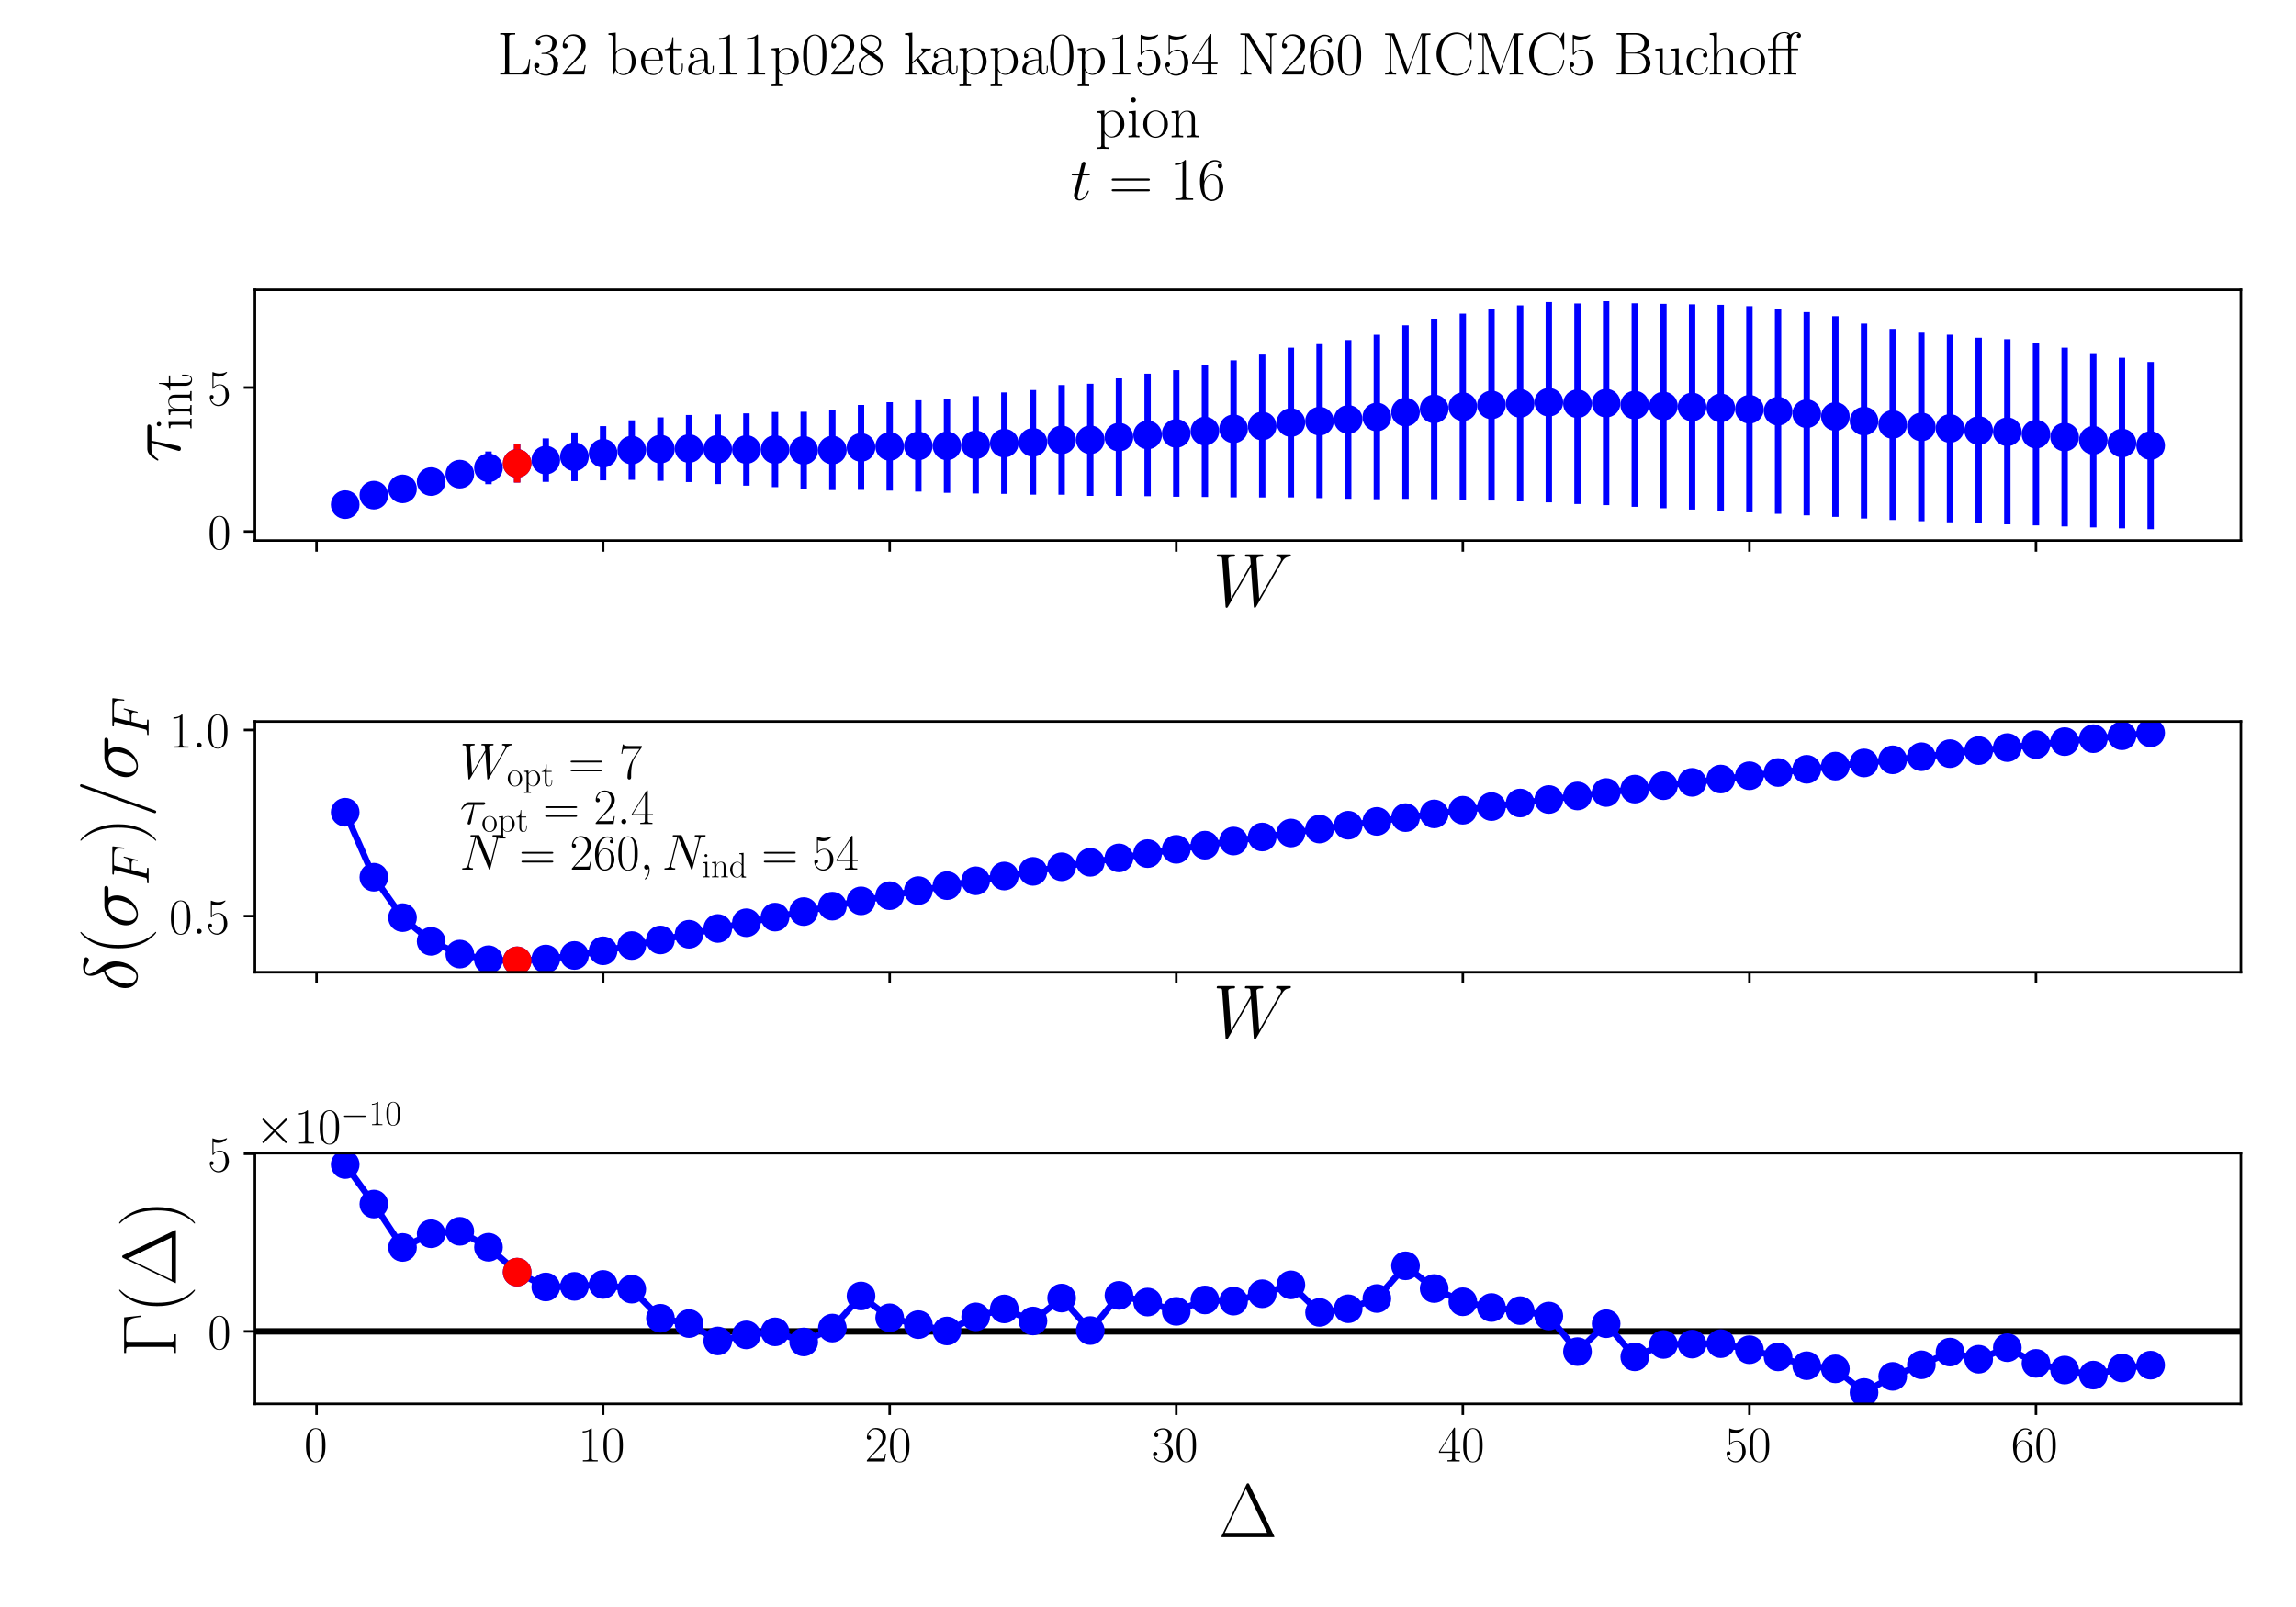 <?xml version="1.0" encoding="utf-8" standalone="no"?>
<!DOCTYPE svg PUBLIC "-//W3C//DTD SVG 1.1//EN"
  "http://www.w3.org/Graphics/SVG/1.1/DTD/svg11.dtd">
<!-- Created with matplotlib (https://matplotlib.org/) -->
<svg height="504pt" version="1.1" viewBox="0 0 720 504" width="720pt" xmlns="http://www.w3.org/2000/svg" xmlns:xlink="http://www.w3.org/1999/xlink">
 <defs>
  <style type="text/css">*{stroke-linecap:butt;stroke-linejoin:round;}</style>
 </defs>
 <g id="figure_1">
  <g id="patch_1">
   <path d="M 0 504 
L 720 504 
L 720 0 
L 0 0 
z
" style="fill:#ffffff;"/>
  </g>
  <g id="axes_1">
   <g id="patch_2">
    <path d="M 79.938 169.529 
L 702.72 169.529 
L 702.72 90.886 
L 79.938 90.886 
z
" style="fill:#ffffff;"/>
   </g>
   <g id="matplotlib.axis_1">
    <g id="xtick_1">
     <g id="line2d_1">
      <defs>
       <path d="M 0 0 
L 0 3.5 
" id="m1e63c97276" style="stroke:#000000;stroke-width:0.8;"/>
      </defs>
      <g>
       <use style="stroke:#000000;stroke-width:0.8;" x="99.259" xlink:href="#m1e63c97276" y="169.529"/>
      </g>
     </g>
    </g>
    <g id="xtick_2">
     <g id="line2d_2">
      <g>
       <use style="stroke:#000000;stroke-width:0.8;" x="189.127" xlink:href="#m1e63c97276" y="169.529"/>
      </g>
     </g>
    </g>
    <g id="xtick_3">
     <g id="line2d_3">
      <g>
       <use style="stroke:#000000;stroke-width:0.8;" x="278.994" xlink:href="#m1e63c97276" y="169.529"/>
      </g>
     </g>
    </g>
    <g id="xtick_4">
     <g id="line2d_4">
      <g>
       <use style="stroke:#000000;stroke-width:0.8;" x="368.862" xlink:href="#m1e63c97276" y="169.529"/>
      </g>
     </g>
    </g>
    <g id="xtick_5">
     <g id="line2d_5">
      <g>
       <use style="stroke:#000000;stroke-width:0.8;" x="458.73" xlink:href="#m1e63c97276" y="169.529"/>
      </g>
     </g>
    </g>
    <g id="xtick_6">
     <g id="line2d_6">
      <g>
       <use style="stroke:#000000;stroke-width:0.8;" x="548.597" xlink:href="#m1e63c97276" y="169.529"/>
      </g>
     </g>
    </g>
    <g id="xtick_7">
     <g id="line2d_7">
      <g>
       <use style="stroke:#000000;stroke-width:0.8;" x="638.465" xlink:href="#m1e63c97276" y="169.529"/>
      </g>
     </g>
    </g>
    <g id="text_1">
     <!-- $W$ -->
     <g transform="translate(380.277 190.134)scale(0.24 -0.24)">
      <defs>
       <path d="M 90.297 56.969 
C 92.594 60.844 94.797 64.516 100.797 65.125 
C 101.703 65.219 102.594 65.312 102.594 66.906 
C 102.594 68 101.703 68 101.406 68 
C 101.203 68 100.5 68 93.906 68 
C 90.906 68 87.797 68 84.906 68 
C 84.297 68 83.094 68 83.094 66.031 
C 83.094 65.094 83.906 65 84.5 65 
C 86.5 65 89.703 64.406 89.703 61.328 
C 89.703 60.031 89.297 59.328 88.297 57.656 
L 61 10.125 
L 57.406 61.922 
C 57.406 63.109 58.5 65 64.094 65 
C 65.406 65 66.406 65 66.406 66.969 
C 66.406 68 65.406 68 64.906 68 
C 61.406 68 57.703 68 54.094 68 
L 48.906 68 
C 47.406 68 45.594 68 44.094 68 
C 43.5 68 42.297 68 42.297 66.031 
C 42.297 65 43 65 44.703 65 
C 49.297 65 49.297 64.891 49.703 58.938 
L 50 55.359 
L 24.094 10.125 
L 20.406 61.422 
C 20.406 62.531 20.406 65 27.203 65 
C 28.297 65 29.406 65 29.406 66.859 
C 29.406 68 28.5 68 27.906 68 
C 24.406 68 20.703 68 17.094 68 
L 11.906 68 
C 10.406 68 8.594 68 7.094 68 
C 6.5 68 5.297 68 5.297 66.031 
C 5.297 65 6.094 65 7.5 65 
C 12.203 65 12.297 64.391 12.5 61.219 
L 16.906 0.281 
C 17 -1.406 17.094 -2 18.297 -2 
C 19.297 -2 19.5 -1.609 20.406 -0.109 
L 50.203 51.672 
L 53.906 0.281 
C 54 -1.406 54.094 -2 55.297 -2 
C 56.297 -2 56.594 -1.5 57.406 -0.109 
z
" id="CMMI12-87"/>
      </defs>
      <use transform="scale(0.996)" xlink:href="#CMMI12-87"/>
     </g>
    </g>
   </g>
   <g id="matplotlib.axis_2">
    <g id="ytick_1">
     <g id="line2d_8">
      <defs>
       <path d="M 0 0 
L -3.5 0 
" id="m72df93a662" style="stroke:#000000;stroke-width:0.8;"/>
      </defs>
      <g>
       <use style="stroke:#000000;stroke-width:0.8;" x="79.938" xlink:href="#m72df93a662" y="166.687"/>
      </g>
     </g>
     <g id="text_2">
      <!-- $\mathdefault{0}$ -->
      <g transform="translate(65.134 172.222)scale(0.16 -0.16)">
       <defs>
        <path d="M 42 31.641 
C 42 37.75 41.906 48.125 37.703 56.109 
C 34 63.109 28.094 65.594 22.906 65.594 
C 18.094 65.594 12 63.406 8.203 56.203 
C 4.203 48.719 3.797 39.438 3.797 31.641 
C 3.797 25.953 3.906 17.281 7 9.672 
C 11.297 -0.609 19 -2 22.906 -2 
C 27.5 -2 34.5 -0.109 38.594 9.375 
C 41.594 16.281 42 24.359 42 31.641 
z
M 22.906 -0.406 
C 16.5 -0.406 12.703 5.078 11.297 12.688 
C 10.203 18.562 10.203 27.156 10.203 32.75 
C 10.203 40.438 10.203 46.828 11.5 52.922 
C 13.406 61.391 19 64 22.906 64 
C 27 64 32.297 61.297 34.203 53.125 
C 35.5 47.438 35.594 40.734 35.594 32.75 
C 35.594 26.25 35.594 18.266 34.406 12.375 
C 32.297 1.484 26.406 -0.406 22.906 -0.406 
z
" id="CMR17-48"/>
       </defs>
       <use transform="scale(0.996)" xlink:href="#CMR17-48"/>
      </g>
     </g>
    </g>
    <g id="ytick_2">
     <g id="line2d_9">
      <g>
       <use style="stroke:#000000;stroke-width:0.8;" x="79.938" xlink:href="#m72df93a662" y="121.532"/>
      </g>
     </g>
     <g id="text_3">
      <!-- $\mathdefault{5}$ -->
      <g transform="translate(65.134 127.067)scale(0.16 -0.16)">
       <defs>
        <path d="M 11.406 57.688 
C 12.406 57.281 16.5 56 20.703 56 
C 30 56 35.094 61.109 38 64.062 
C 38 64.953 38 65.5 37.406 65.5 
C 37.297 65.5 37.094 65.5 36.297 65.047 
C 32.797 63.406 28.703 62.078 23.703 62.078 
C 20.703 62.078 16.203 62.484 11.297 64.672 
C 10.203 65.172 10 65.172 9.906 65.172 
C 9.406 65.172 9.297 65.062 9.297 63.078 
L 9.297 34.422 
C 9.297 32.641 9.297 32.141 10.297 32.141 
C 10.797 32.141 11 32.344 11.5 33.031 
C 14.703 37.516 19.094 39.406 24.094 39.406 
C 27.594 39.406 35.094 37.219 35.094 20.141 
C 35.094 16.953 35.094 11.172 32.094 6.578 
C 29.594 2.484 25.703 0.391 21.406 0.391 
C 14.797 0.391 8.094 5 6.297 12.719 
C 6.703 12.609 7.5 12.422 7.906 12.422 
C 9.203 12.422 11.703 13.125 11.703 16.219 
C 11.703 18.906 9.797 20 7.906 20 
C 5.594 20 4.094 18.594 4.094 15.797 
C 4.094 7.094 11 -2 21.594 -2 
C 31.906 -2 41.703 6.875 41.703 19.75 
C 41.703 31.719 33.906 41 24.203 41 
C 19.094 41 14.797 39.109 11.406 35.531 
z
" id="CMR17-53"/>
       </defs>
       <use transform="scale(0.996)" xlink:href="#CMR17-53"/>
      </g>
     </g>
    </g>
    <g id="text_4">
     <!-- $\tau_{\mathrm{int}}$ -->
     <g transform="translate(56.483 145.079)rotate(-90)scale(0.24 -0.24)">
      <defs>
       <path d="M 28.703 37.625 
L 45.297 37.625 
C 46.594 37.625 49.906 37.625 49.906 40.812 
C 49.906 43 48 43 46.203 43 
L 18.703 43 
C 16.406 43 13 43 8.406 38.125 
C 5.797 35.234 2.594 29.953 2.594 29.359 
C 2.594 28.766 3.094 28.562 3.703 28.562 
C 4.406 28.562 4.5 28.859 5 29.453 
C 10.203 37.625 15.406 37.625 17.906 37.625 
L 26.203 37.625 
L 15.797 3.484 
C 15.297 1.984 15.297 1.781 15.297 1.484 
C 15.297 0.391 16 -1 18 -1 
C 21.094 -1 21.594 1.688 21.906 3.172 
z
" id="CMMI12-28"/>
       <path d="M 15.5 61.078 
C 15.5 63.266 13.703 65.156 11.406 65.156 
C 9.203 65.156 7.297 63.375 7.297 61.078 
C 7.297 58.891 9.094 57 11.406 57 
C 13.594 57 15.5 58.797 15.5 61.078 
z
M 3.797 42.281 
L 3.797 39.703 
C 9.406 39.703 10.203 39.094 10.203 34.328 
L 10.203 6.672 
C 10.203 2.875 9.797 2.391 3.406 2.391 
L 3.406 -0.203 
C 5.797 0 10.094 0 12.594 0 
C 15 0 19.094 0 21.406 -0.203 
L 21.406 2.391 
C 15.5 2.391 15.297 2.984 15.297 6.562 
L 15.297 43.375 
z
" id="CMR17-105"/>
       <path d="M 41.5 30.203 
C 41.5 35.297 40.5 43.594 28.703 43.594 
C 20.797 43.594 16.703 37.5 15.203 33.5 
L 15.094 33.5 
L 15.094 43.594 
L 3.297 42.5 
L 3.297 39.906 
C 9.203 39.906 10.094 39.297 10.094 34.5 
L 10.094 6.688 
C 10.094 2.875 9.703 2.391 3.297 2.391 
L 3.297 -0.203 
C 5.703 0 10.094 0 12.703 0 
C 15.297 0 19.797 0 22.203 -0.203 
L 22.203 2.391 
C 15.797 2.391 15.406 2.781 15.406 6.688 
L 15.406 25.906 
C 15.406 35.109 21 42 28 42 
C 35.406 42 36.203 35.406 36.203 30.594 
L 36.203 6.688 
C 36.203 2.875 35.797 2.391 29.406 2.391 
L 29.406 -0.203 
C 31.797 0 36.203 0 38.797 0 
C 41.406 0 45.906 0 48.297 -0.203 
L 48.297 2.391 
C 41.906 2.391 41.5 2.781 41.5 6.688 
z
" id="CMR17-110"/>
       <path d="M 15.094 40 
L 29.094 40 
L 29.094 42.578 
L 15.094 42.578 
L 15.094 61 
L 13.297 61 
C 13.094 50.703 9.594 41.688 1.094 41.688 
L 1.094 40 
L 9.797 40 
L 9.797 12.047 
C 9.797 10.156 9.797 -1 21.406 -1 
C 27.297 -1 30.703 4.781 30.703 12.141 
L 30.703 17.812 
L 28.906 17.812 
L 28.906 12.234 
C 28.906 5.375 26.203 0.797 22 0.797 
C 19.094 0.797 15.094 2.781 15.094 11.844 
z
" id="CMR17-116"/>
      </defs>
      <use transform="scale(0.996)" xlink:href="#CMMI12-28"/>
      <use transform="translate(42.364 -14.944)scale(0.697)" xlink:href="#CMR17-105"/>
      <use transform="translate(59.773 -14.944)scale(0.697)" xlink:href="#CMR17-110"/>
      <use transform="translate(93.578 -14.944)scale(0.697)" xlink:href="#CMR17-116"/>
     </g>
    </g>
   </g>
   <g id="LineCollection_1">
    <path clip-path="url(#pbb16f3d1ae)" d="M 108.246 159.054 
L 108.246 157.48 
" style="fill:none;stroke:#0000ff;stroke-width:2;"/>
    <path clip-path="url(#pbb16f3d1ae)" d="M 117.233 156.86 
L 117.233 153.714 
" style="fill:none;stroke:#0000ff;stroke-width:2;"/>
    <path clip-path="url(#pbb16f3d1ae)" d="M 126.22 155.679 
L 126.22 150.966 
" style="fill:none;stroke:#0000ff;stroke-width:2;"/>
    <path clip-path="url(#pbb16f3d1ae)" d="M 135.206 154.267 
L 135.206 147.809 
" style="fill:none;stroke:#0000ff;stroke-width:2;"/>
    <path clip-path="url(#pbb16f3d1ae)" d="M 144.193 152.875 
L 144.193 144.516 
" style="fill:none;stroke:#0000ff;stroke-width:2;"/>
    <path clip-path="url(#pbb16f3d1ae)" d="M 153.18 151.854 
L 153.18 141.599 
" style="fill:none;stroke:#0000ff;stroke-width:2;"/>
    <path clip-path="url(#pbb16f3d1ae)" d="M 162.167 151.341 
L 162.167 139.34 
" style="fill:none;stroke:#0000ff;stroke-width:2;"/>
    <path clip-path="url(#pbb16f3d1ae)" d="M 171.153 151.114 
L 171.153 137.487 
" style="fill:none;stroke:#0000ff;stroke-width:2;"/>
    <path clip-path="url(#pbb16f3d1ae)" d="M 180.14 150.887 
L 180.14 135.608 
" style="fill:none;stroke:#0000ff;stroke-width:2;"/>
    <path clip-path="url(#pbb16f3d1ae)" d="M 189.127 150.64 
L 189.127 133.658 
" style="fill:none;stroke:#0000ff;stroke-width:2;"/>
    <path clip-path="url(#pbb16f3d1ae)" d="M 198.114 150.485 
L 198.114 131.836 
" style="fill:none;stroke:#0000ff;stroke-width:2;"/>
    <path clip-path="url(#pbb16f3d1ae)" d="M 207.1 150.802 
L 207.1 130.906 
" style="fill:none;stroke:#0000ff;stroke-width:2;"/>
    <path clip-path="url(#pbb16f3d1ae)" d="M 216.087 151.187 
L 216.087 130.156 
" style="fill:none;stroke:#0000ff;stroke-width:2;"/>
    <path clip-path="url(#pbb16f3d1ae)" d="M 225.074 151.811 
L 225.074 129.978 
" style="fill:none;stroke:#0000ff;stroke-width:2;"/>
    <path clip-path="url(#pbb16f3d1ae)" d="M 234.061 152.321 
L 234.061 129.634 
" style="fill:none;stroke:#0000ff;stroke-width:2;"/>
    <path clip-path="url(#pbb16f3d1ae)" d="M 243.047 152.767 
L 243.047 129.21 
" style="fill:none;stroke:#0000ff;stroke-width:2;"/>
    <path clip-path="url(#pbb16f3d1ae)" d="M 252.034 153.331 
L 252.034 129.139 
" style="fill:none;stroke:#0000ff;stroke-width:2;"/>
    <path clip-path="url(#pbb16f3d1ae)" d="M 261.021 153.693 
L 261.021 128.621 
" style="fill:none;stroke:#0000ff;stroke-width:2;"/>
    <path clip-path="url(#pbb16f3d1ae)" d="M 270.008 153.641 
L 270.008 127.015 
" style="fill:none;stroke:#0000ff;stroke-width:2;"/>
    <path clip-path="url(#pbb16f3d1ae)" d="M 278.994 153.87 
L 278.994 126.15 
" style="fill:none;stroke:#0000ff;stroke-width:2;"/>
    <path clip-path="url(#pbb16f3d1ae)" d="M 287.981 154.179 
L 287.981 125.525 
" style="fill:none;stroke:#0000ff;stroke-width:2;"/>
    <path clip-path="url(#pbb16f3d1ae)" d="M 296.968 154.556 
L 296.968 125.128 
" style="fill:none;stroke:#0000ff;stroke-width:2;"/>
    <path clip-path="url(#pbb16f3d1ae)" d="M 305.955 154.765 
L 305.955 124.239 
" style="fill:none;stroke:#0000ff;stroke-width:2;"/>
    <path clip-path="url(#pbb16f3d1ae)" d="M 314.942 154.888 
L 314.942 123.065 
" style="fill:none;stroke:#0000ff;stroke-width:2;"/>
    <path clip-path="url(#pbb16f3d1ae)" d="M 323.928 155.145 
L 323.928 122.322 
" style="fill:none;stroke:#0000ff;stroke-width:2;"/>
    <path clip-path="url(#pbb16f3d1ae)" d="M 332.915 155.164 
L 332.915 120.744 
" style="fill:none;stroke:#0000ff;stroke-width:2;"/>
    <path clip-path="url(#pbb16f3d1ae)" d="M 341.902 155.52 
L 341.902 120.348 
" style="fill:none;stroke:#0000ff;stroke-width:2;"/>
    <path clip-path="url(#pbb16f3d1ae)" d="M 350.889 155.527 
L 350.889 118.656 
" style="fill:none;stroke:#0000ff;stroke-width:2;"/>
    <path clip-path="url(#pbb16f3d1ae)" d="M 359.875 155.611 
L 359.875 117.2 
" style="fill:none;stroke:#0000ff;stroke-width:2;"/>
    <path clip-path="url(#pbb16f3d1ae)" d="M 368.862 155.79 
L 368.862 116.083 
" style="fill:none;stroke:#0000ff;stroke-width:2;"/>
    <path clip-path="url(#pbb16f3d1ae)" d="M 377.849 155.871 
L 377.849 114.531 
" style="fill:none;stroke:#0000ff;stroke-width:2;"/>
    <path clip-path="url(#pbb16f3d1ae)" d="M 386.836 155.973 
L 386.836 113.014 
" style="fill:none;stroke:#0000ff;stroke-width:2;"/>
    <path clip-path="url(#pbb16f3d1ae)" d="M 395.822 156.021 
L 395.822 111.204 
" style="fill:none;stroke:#0000ff;stroke-width:2;"/>
    <path clip-path="url(#pbb16f3d1ae)" d="M 404.809 156.009 
L 404.809 109.039 
" style="fill:none;stroke:#0000ff;stroke-width:2;"/>
    <path clip-path="url(#pbb16f3d1ae)" d="M 413.796 156.236 
L 413.796 107.925 
" style="fill:none;stroke:#0000ff;stroke-width:2;"/>
    <path clip-path="url(#pbb16f3d1ae)" d="M 422.783 156.437 
L 422.783 106.663 
" style="fill:none;stroke:#0000ff;stroke-width:2;"/>
    <path clip-path="url(#pbb16f3d1ae)" d="M 431.769 156.567 
L 431.769 104.995 
" style="fill:none;stroke:#0000ff;stroke-width:2;"/>
    <path clip-path="url(#pbb16f3d1ae)" d="M 440.756 156.466 
L 440.756 102.027 
" style="fill:none;stroke:#0000ff;stroke-width:2;"/>
    <path clip-path="url(#pbb16f3d1ae)" d="M 449.743 156.551 
L 449.743 99.937 
" style="fill:none;stroke:#0000ff;stroke-width:2;"/>
    <path clip-path="url(#pbb16f3d1ae)" d="M 458.73 156.743 
L 458.73 98.358 
" style="fill:none;stroke:#0000ff;stroke-width:2;"/>
    <path clip-path="url(#pbb16f3d1ae)" d="M 467.716 156.983 
L 467.716 97.002 
" style="fill:none;stroke:#0000ff;stroke-width:2;"/>
    <path clip-path="url(#pbb16f3d1ae)" d="M 476.703 157.249 
L 476.703 95.763 
" style="fill:none;stroke:#0000ff;stroke-width:2;"/>
    <path clip-path="url(#pbb16f3d1ae)" d="M 485.69 157.554 
L 485.69 94.741 
" style="fill:none;stroke:#0000ff;stroke-width:2;"/>
    <path clip-path="url(#pbb16f3d1ae)" d="M 494.677 158.076 
L 494.677 95.165 
" style="fill:none;stroke:#0000ff;stroke-width:2;"/>
    <path clip-path="url(#pbb16f3d1ae)" d="M 503.663 158.422 
L 503.663 94.46 
" style="fill:none;stroke:#0000ff;stroke-width:2;"/>
    <path clip-path="url(#pbb16f3d1ae)" d="M 512.65 158.951 
L 512.65 95.123 
" style="fill:none;stroke:#0000ff;stroke-width:2;"/>
    <path clip-path="url(#pbb16f3d1ae)" d="M 521.637 159.397 
L 521.637 95.288 
" style="fill:none;stroke:#0000ff;stroke-width:2;"/>
    <path clip-path="url(#pbb16f3d1ae)" d="M 530.624 159.83 
L 530.624 95.45 
" style="fill:none;stroke:#0000ff;stroke-width:2;"/>
    <path clip-path="url(#pbb16f3d1ae)" d="M 539.61 160.252 
L 539.61 95.603 
" style="fill:none;stroke:#0000ff;stroke-width:2;"/>
    <path clip-path="url(#pbb16f3d1ae)" d="M 548.597 160.691 
L 548.597 96.022 
" style="fill:none;stroke:#0000ff;stroke-width:2;"/>
    <path clip-path="url(#pbb16f3d1ae)" d="M 557.584 161.149 
L 557.584 96.759 
" style="fill:none;stroke:#0000ff;stroke-width:2;"/>
    <path clip-path="url(#pbb16f3d1ae)" d="M 566.571 161.628 
L 566.571 97.886 
" style="fill:none;stroke:#0000ff;stroke-width:2;"/>
    <path clip-path="url(#pbb16f3d1ae)" d="M 575.557 162.099 
L 575.557 99.17 
" style="fill:none;stroke:#0000ff;stroke-width:2;"/>
    <path clip-path="url(#pbb16f3d1ae)" d="M 584.544 162.632 
L 584.544 101.496 
" style="fill:none;stroke:#0000ff;stroke-width:2;"/>
    <path clip-path="url(#pbb16f3d1ae)" d="M 593.531 163.08 
L 593.531 103.153 
" style="fill:none;stroke:#0000ff;stroke-width:2;"/>
    <path clip-path="url(#pbb16f3d1ae)" d="M 602.518 163.469 
L 602.518 104.327 
" style="fill:none;stroke:#0000ff;stroke-width:2;"/>
    <path clip-path="url(#pbb16f3d1ae)" d="M 611.504 163.806 
L 611.504 104.959 
" style="fill:none;stroke:#0000ff;stroke-width:2;"/>
    <path clip-path="url(#pbb16f3d1ae)" d="M 620.491 164.149 
L 620.491 105.919 
" style="fill:none;stroke:#0000ff;stroke-width:2;"/>
    <path clip-path="url(#pbb16f3d1ae)" d="M 629.478 164.451 
L 629.478 106.381 
" style="fill:none;stroke:#0000ff;stroke-width:2;"/>
    <path clip-path="url(#pbb16f3d1ae)" d="M 638.465 164.777 
L 638.465 107.552 
" style="fill:none;stroke:#0000ff;stroke-width:2;"/>
    <path clip-path="url(#pbb16f3d1ae)" d="M 647.451 165.1 
L 647.451 109.039 
" style="fill:none;stroke:#0000ff;stroke-width:2;"/>
    <path clip-path="url(#pbb16f3d1ae)" d="M 656.438 165.412 
L 656.438 110.772 
" style="fill:none;stroke:#0000ff;stroke-width:2;"/>
    <path clip-path="url(#pbb16f3d1ae)" d="M 665.425 165.694 
L 665.425 112.205 
" style="fill:none;stroke:#0000ff;stroke-width:2;"/>
    <path clip-path="url(#pbb16f3d1ae)" d="M 674.412 165.955 
L 674.412 113.523 
" style="fill:none;stroke:#0000ff;stroke-width:2;"/>
   </g>
   <g id="LineCollection_2">
    <path clip-path="url(#pbb16f3d1ae)" d="M 162.167 151.341 
L 162.167 139.34 
" style="fill:none;stroke:#ff0000;stroke-width:2;"/>
   </g>
   <g id="line2d_10">
    <defs>
     <path d="M 0 4 
C 1.061 4 2.078 3.579 2.828 2.828 
C 3.579 2.078 4 1.061 4 0 
C 4 -1.061 3.579 -2.078 2.828 -2.828 
C 2.078 -3.579 1.061 -4 0 -4 
C -1.061 -4 -2.078 -3.579 -2.828 -2.828 
C -3.579 -2.078 -4 -1.061 -4 0 
C -4 1.061 -3.579 2.078 -2.828 2.828 
C -2.078 3.579 -1.061 4 0 4 
z
" id="m6f47c80352" style="stroke:#0000ff;"/>
    </defs>
    <g clip-path="url(#pbb16f3d1ae)">
     <use style="fill:#0000ff;stroke:#0000ff;" x="108.246" xlink:href="#m6f47c80352" y="158.267"/>
     <use style="fill:#0000ff;stroke:#0000ff;" x="117.233" xlink:href="#m6f47c80352" y="155.287"/>
     <use style="fill:#0000ff;stroke:#0000ff;" x="126.22" xlink:href="#m6f47c80352" y="153.322"/>
     <use style="fill:#0000ff;stroke:#0000ff;" x="135.206" xlink:href="#m6f47c80352" y="151.038"/>
     <use style="fill:#0000ff;stroke:#0000ff;" x="144.193" xlink:href="#m6f47c80352" y="148.696"/>
     <use style="fill:#0000ff;stroke:#0000ff;" x="153.18" xlink:href="#m6f47c80352" y="146.727"/>
     <use style="fill:#0000ff;stroke:#0000ff;" x="162.167" xlink:href="#m6f47c80352" y="145.34"/>
     <use style="fill:#0000ff;stroke:#0000ff;" x="171.153" xlink:href="#m6f47c80352" y="144.301"/>
     <use style="fill:#0000ff;stroke:#0000ff;" x="180.14" xlink:href="#m6f47c80352" y="143.248"/>
     <use style="fill:#0000ff;stroke:#0000ff;" x="189.127" xlink:href="#m6f47c80352" y="142.149"/>
     <use style="fill:#0000ff;stroke:#0000ff;" x="198.114" xlink:href="#m6f47c80352" y="141.161"/>
     <use style="fill:#0000ff;stroke:#0000ff;" x="207.1" xlink:href="#m6f47c80352" y="140.854"/>
     <use style="fill:#0000ff;stroke:#0000ff;" x="216.087" xlink:href="#m6f47c80352" y="140.671"/>
     <use style="fill:#0000ff;stroke:#0000ff;" x="225.074" xlink:href="#m6f47c80352" y="140.895"/>
     <use style="fill:#0000ff;stroke:#0000ff;" x="234.061" xlink:href="#m6f47c80352" y="140.978"/>
     <use style="fill:#0000ff;stroke:#0000ff;" x="243.047" xlink:href="#m6f47c80352" y="140.988"/>
     <use style="fill:#0000ff;stroke:#0000ff;" x="252.034" xlink:href="#m6f47c80352" y="141.235"/>
     <use style="fill:#0000ff;stroke:#0000ff;" x="261.021" xlink:href="#m6f47c80352" y="141.157"/>
     <use style="fill:#0000ff;stroke:#0000ff;" x="270.008" xlink:href="#m6f47c80352" y="140.328"/>
     <use style="fill:#0000ff;stroke:#0000ff;" x="278.994" xlink:href="#m6f47c80352" y="140.01"/>
     <use style="fill:#0000ff;stroke:#0000ff;" x="287.981" xlink:href="#m6f47c80352" y="139.852"/>
     <use style="fill:#0000ff;stroke:#0000ff;" x="296.968" xlink:href="#m6f47c80352" y="139.842"/>
     <use style="fill:#0000ff;stroke:#0000ff;" x="305.955" xlink:href="#m6f47c80352" y="139.502"/>
     <use style="fill:#0000ff;stroke:#0000ff;" x="314.942" xlink:href="#m6f47c80352" y="138.977"/>
     <use style="fill:#0000ff;stroke:#0000ff;" x="323.928" xlink:href="#m6f47c80352" y="138.733"/>
     <use style="fill:#0000ff;stroke:#0000ff;" x="332.915" xlink:href="#m6f47c80352" y="137.954"/>
     <use style="fill:#0000ff;stroke:#0000ff;" x="341.902" xlink:href="#m6f47c80352" y="137.934"/>
     <use style="fill:#0000ff;stroke:#0000ff;" x="350.889" xlink:href="#m6f47c80352" y="137.092"/>
     <use style="fill:#0000ff;stroke:#0000ff;" x="359.875" xlink:href="#m6f47c80352" y="136.406"/>
     <use style="fill:#0000ff;stroke:#0000ff;" x="368.862" xlink:href="#m6f47c80352" y="135.937"/>
     <use style="fill:#0000ff;stroke:#0000ff;" x="377.849" xlink:href="#m6f47c80352" y="135.201"/>
     <use style="fill:#0000ff;stroke:#0000ff;" x="386.836" xlink:href="#m6f47c80352" y="134.493"/>
     <use style="fill:#0000ff;stroke:#0000ff;" x="395.822" xlink:href="#m6f47c80352" y="133.613"/>
     <use style="fill:#0000ff;stroke:#0000ff;" x="404.809" xlink:href="#m6f47c80352" y="132.524"/>
     <use style="fill:#0000ff;stroke:#0000ff;" x="413.796" xlink:href="#m6f47c80352" y="132.08"/>
     <use style="fill:#0000ff;stroke:#0000ff;" x="422.783" xlink:href="#m6f47c80352" y="131.55"/>
     <use style="fill:#0000ff;stroke:#0000ff;" x="431.769" xlink:href="#m6f47c80352" y="130.781"/>
     <use style="fill:#0000ff;stroke:#0000ff;" x="440.756" xlink:href="#m6f47c80352" y="129.247"/>
     <use style="fill:#0000ff;stroke:#0000ff;" x="449.743" xlink:href="#m6f47c80352" y="128.244"/>
     <use style="fill:#0000ff;stroke:#0000ff;" x="458.73" xlink:href="#m6f47c80352" y="127.551"/>
     <use style="fill:#0000ff;stroke:#0000ff;" x="467.716" xlink:href="#m6f47c80352" y="126.992"/>
     <use style="fill:#0000ff;stroke:#0000ff;" x="476.703" xlink:href="#m6f47c80352" y="126.506"/>
     <use style="fill:#0000ff;stroke:#0000ff;" x="485.69" xlink:href="#m6f47c80352" y="126.147"/>
     <use style="fill:#0000ff;stroke:#0000ff;" x="494.677" xlink:href="#m6f47c80352" y="126.62"/>
     <use style="fill:#0000ff;stroke:#0000ff;" x="503.663" xlink:href="#m6f47c80352" y="126.441"/>
     <use style="fill:#0000ff;stroke:#0000ff;" x="512.65" xlink:href="#m6f47c80352" y="127.037"/>
     <use style="fill:#0000ff;stroke:#0000ff;" x="521.637" xlink:href="#m6f47c80352" y="127.342"/>
     <use style="fill:#0000ff;stroke:#0000ff;" x="530.624" xlink:href="#m6f47c80352" y="127.64"/>
     <use style="fill:#0000ff;stroke:#0000ff;" x="539.61" xlink:href="#m6f47c80352" y="127.927"/>
     <use style="fill:#0000ff;stroke:#0000ff;" x="548.597" xlink:href="#m6f47c80352" y="128.357"/>
     <use style="fill:#0000ff;stroke:#0000ff;" x="557.584" xlink:href="#m6f47c80352" y="128.954"/>
     <use style="fill:#0000ff;stroke:#0000ff;" x="566.571" xlink:href="#m6f47c80352" y="129.757"/>
     <use style="fill:#0000ff;stroke:#0000ff;" x="575.557" xlink:href="#m6f47c80352" y="130.634"/>
     <use style="fill:#0000ff;stroke:#0000ff;" x="584.544" xlink:href="#m6f47c80352" y="132.064"/>
     <use style="fill:#0000ff;stroke:#0000ff;" x="593.531" xlink:href="#m6f47c80352" y="133.117"/>
     <use style="fill:#0000ff;stroke:#0000ff;" x="602.518" xlink:href="#m6f47c80352" y="133.898"/>
     <use style="fill:#0000ff;stroke:#0000ff;" x="611.504" xlink:href="#m6f47c80352" y="134.382"/>
     <use style="fill:#0000ff;stroke:#0000ff;" x="620.491" xlink:href="#m6f47c80352" y="135.034"/>
     <use style="fill:#0000ff;stroke:#0000ff;" x="629.478" xlink:href="#m6f47c80352" y="135.416"/>
     <use style="fill:#0000ff;stroke:#0000ff;" x="638.465" xlink:href="#m6f47c80352" y="136.164"/>
     <use style="fill:#0000ff;stroke:#0000ff;" x="647.451" xlink:href="#m6f47c80352" y="137.069"/>
     <use style="fill:#0000ff;stroke:#0000ff;" x="656.438" xlink:href="#m6f47c80352" y="138.092"/>
     <use style="fill:#0000ff;stroke:#0000ff;" x="665.425" xlink:href="#m6f47c80352" y="138.949"/>
     <use style="fill:#0000ff;stroke:#0000ff;" x="674.412" xlink:href="#m6f47c80352" y="139.739"/>
    </g>
   </g>
   <g id="line2d_11">
    <defs>
     <path d="M 0 4 
C 1.061 4 2.078 3.579 2.828 2.828 
C 3.579 2.078 4 1.061 4 0 
C 4 -1.061 3.579 -2.078 2.828 -2.828 
C 2.078 -3.579 1.061 -4 0 -4 
C -1.061 -4 -2.078 -3.579 -2.828 -2.828 
C -3.579 -2.078 -4 -1.061 -4 0 
C -4 1.061 -3.579 2.078 -2.828 2.828 
C -2.078 3.579 -1.061 4 0 4 
z
" id="m84bddb11ac" style="stroke:#ff0000;"/>
    </defs>
    <g clip-path="url(#pbb16f3d1ae)">
     <use style="fill:#ff0000;stroke:#ff0000;" x="162.167" xlink:href="#m84bddb11ac" y="145.34"/>
    </g>
   </g>
   <g id="patch_3">
    <path d="M 79.938 169.529 
L 79.938 90.886 
" style="fill:none;stroke:#000000;stroke-linecap:square;stroke-linejoin:miter;stroke-width:0.8;"/>
   </g>
   <g id="patch_4">
    <path d="M 702.72 169.529 
L 702.72 90.886 
" style="fill:none;stroke:#000000;stroke-linecap:square;stroke-linejoin:miter;stroke-width:0.8;"/>
   </g>
   <g id="patch_5">
    <path d="M 79.938 169.529 
L 702.72 169.529 
" style="fill:none;stroke:#000000;stroke-linecap:square;stroke-linejoin:miter;stroke-width:0.8;"/>
   </g>
   <g id="patch_6">
    <path d="M 79.938 90.886 
L 702.72 90.886 
" style="fill:none;stroke:#000000;stroke-linecap:square;stroke-linejoin:miter;stroke-width:0.8;"/>
   </g>
  </g>
  <g id="axes_2">
   <g id="patch_7">
    <path d="M 79.938 304.913 
L 702.72 304.913 
L 702.72 226.269 
L 79.938 226.269 
z
" style="fill:#ffffff;"/>
   </g>
   <g id="matplotlib.axis_3">
    <g id="xtick_8">
     <g id="line2d_12">
      <g>
       <use style="stroke:#000000;stroke-width:0.8;" x="99.259" xlink:href="#m1e63c97276" y="304.913"/>
      </g>
     </g>
    </g>
    <g id="xtick_9">
     <g id="line2d_13">
      <g>
       <use style="stroke:#000000;stroke-width:0.8;" x="189.127" xlink:href="#m1e63c97276" y="304.913"/>
      </g>
     </g>
    </g>
    <g id="xtick_10">
     <g id="line2d_14">
      <g>
       <use style="stroke:#000000;stroke-width:0.8;" x="278.994" xlink:href="#m1e63c97276" y="304.913"/>
      </g>
     </g>
    </g>
    <g id="xtick_11">
     <g id="line2d_15">
      <g>
       <use style="stroke:#000000;stroke-width:0.8;" x="368.862" xlink:href="#m1e63c97276" y="304.913"/>
      </g>
     </g>
    </g>
    <g id="xtick_12">
     <g id="line2d_16">
      <g>
       <use style="stroke:#000000;stroke-width:0.8;" x="458.73" xlink:href="#m1e63c97276" y="304.913"/>
      </g>
     </g>
    </g>
    <g id="xtick_13">
     <g id="line2d_17">
      <g>
       <use style="stroke:#000000;stroke-width:0.8;" x="548.597" xlink:href="#m1e63c97276" y="304.913"/>
      </g>
     </g>
    </g>
    <g id="xtick_14">
     <g id="line2d_18">
      <g>
       <use style="stroke:#000000;stroke-width:0.8;" x="638.465" xlink:href="#m1e63c97276" y="304.913"/>
      </g>
     </g>
    </g>
    <g id="text_5">
     <!-- $W$ -->
     <g transform="translate(380.277 325.517)scale(0.24 -0.24)">
      <use transform="scale(0.996)" xlink:href="#CMMI12-87"/>
     </g>
    </g>
   </g>
   <g id="matplotlib.axis_4">
    <g id="ytick_3">
     <g id="line2d_19">
      <g>
       <use style="stroke:#000000;stroke-width:0.8;" x="79.938" xlink:href="#m72df93a662" y="287.317"/>
      </g>
     </g>
     <g id="text_6">
      <!-- $\mathdefault{0.5}$ -->
      <g transform="translate(52.994 292.852)scale(0.16 -0.16)">
       <defs>
        <path d="M 18.406 4.797 
C 18.406 7.688 16 9.672 13.594 9.672 
C 10.703 9.672 8.703 7.281 8.703 4.891 
C 8.703 2 11.094 0 13.5 0 
C 16.406 0 18.406 2.391 18.406 4.797 
z
" id="CMMI12-58"/>
       </defs>
       <use transform="scale(0.996)" xlink:href="#CMR17-48"/>
       <use transform="translate(45.69 0)scale(0.996)" xlink:href="#CMMI12-58"/>
       <use transform="translate(72.788 0)scale(0.996)" xlink:href="#CMR17-53"/>
      </g>
     </g>
    </g>
    <g id="ytick_4">
     <g id="line2d_20">
      <g>
       <use style="stroke:#000000;stroke-width:0.8;" x="79.938" xlink:href="#m72df93a662" y="228.942"/>
      </g>
     </g>
     <g id="text_7">
      <!-- $\mathdefault{1.0}$ -->
      <g transform="translate(52.994 234.477)scale(0.16 -0.16)">
       <defs>
        <path d="M 26.594 63.406 
C 26.594 65.5 26.5 65.5 25.094 65.5 
C 21.203 61.188 15.297 59.797 9.703 59.797 
C 9.406 59.797 8.906 59.797 8.797 59.5 
C 8.703 59.297 8.703 59.094 8.703 57 
C 11.797 57 17 57.594 21 59.984 
L 21 7.203 
C 21 3.688 20.797 2.5 12.203 2.5 
L 9.203 2.5 
L 9.203 0 
C 14 0 19 0 23.797 0 
C 28.594 0 33.594 0 38.406 0 
L 38.406 2.5 
L 35.406 2.5 
C 26.797 2.5 26.594 3.594 26.594 7.156 
z
" id="CMR17-49"/>
       </defs>
       <use transform="scale(0.996)" xlink:href="#CMR17-49"/>
       <use transform="translate(45.69 0)scale(0.996)" xlink:href="#CMMI12-58"/>
       <use transform="translate(72.788 0)scale(0.996)" xlink:href="#CMR17-48"/>
      </g>
     </g>
    </g>
    <g id="text_8">
     <!-- $\delta(\sigma_F)/\sigma_F$ -->
     <g transform="translate(43.017 310.847)rotate(-90)scale(0.24 -0.24)">
      <defs>
       <path d="M 26 43.672 
C 13.203 40.578 4 27.312 4 15.641 
C 4 4.984 11.203 -1 19.203 -1 
C 31 -1 39 15.156 39 28.406 
C 39 37.375 34.797 42.875 32.297 46.156 
C 28.594 50.844 22.594 58.531 22.594 63.312 
C 22.594 65.016 23.906 68 28.297 68 
C 31.406 68 33.297 66.906 36.297 65.203 
C 37.203 64.594 39.5 63.312 40.797 63.312 
C 42.906 63.312 44.406 65.391 44.406 66.984 
C 44.406 68.891 42.906 69.188 39.406 69.984 
C 34.703 70.984 33.297 70.984 31.594 70.984 
C 29.906 70.984 20.094 70.984 20.094 60.812 
C 20.094 55.922 22.594 50.25 26 43.672 
z
M 27.094 41.703 
C 30.906 33.828 32.406 30.844 32.406 24.375 
C 32.406 16.609 28.203 0.984 19.297 0.984 
C 15.406 0.984 9.797 3.578 9.797 12.828 
C 9.797 19.297 13.5 38.109 27.094 41.703 
z
" id="CMMI12-14"/>
       <path d="M 30.594 -24.391 
C 30.594 -24.297 30.594 -24.094 30.297 -23.797 
C 25.703 -19.125 13.406 -6.359 13.406 24.703 
C 13.406 55.766 25.5 68.422 30.406 73.391 
C 30.406 73.5 30.594 73.703 30.594 74 
C 30.594 74.297 30.297 74.5 29.906 74.5 
C 28.797 74.5 20.297 67.125 15.406 56.156 
C 10.406 45.109 9 34.359 9 24.812 
C 9 17.625 9.703 5.484 15.703 -7.359 
C 20.5 -17.734 28.703 -25 29.906 -25 
C 30.406 -25 30.594 -24.797 30.594 -24.391 
z
" id="CMR17-40"/>
       <path d="M 50.797 37.625 
C 52.094 37.625 55.406 37.625 55.406 40.812 
C 55.406 43 53.5 43 51.703 43 
L 29.594 43 
C 14.594 43 3.797 26.344 3.797 14.562 
C 3.797 6.094 9.297 -1 18.297 -1 
C 30.094 -1 43 11.672 43 26.641 
C 43 30.531 42.094 34.312 39.703 37.625 
z
M 18.406 1 
C 13.297 1 9.594 4.891 9.594 11.781 
C 9.594 17.766 13.203 37.625 27.906 37.625 
C 32.203 37.625 37 35.531 37 27.828 
C 37 24.344 35.406 15.953 31.906 10.188 
C 28.297 4.297 22.906 1 18.406 1 
z
" id="CMMI12-27"/>
       <path d="M 29.703 32.109 
L 39.297 32.109 
C 46.906 32.109 47.5 30.406 47.5 27.516 
C 47.5 26.219 47.297 24.828 46.797 22.625 
C 46.594 22.234 46.5 21.734 46.5 21.531 
C 46.5 20.828 46.906 20.438 47.594 20.438 
C 48.406 20.438 48.5 20.828 48.906 22.422 
L 54.703 45.859 
C 54.703 46.266 54.406 46.859 53.703 46.859 
C 52.797 46.859 52.703 46.469 52.297 44.734 
C 50.203 37.125 48.203 35 39.5 35 
L 30.406 35 
L 36.906 61.344 
C 37.797 64.906 38 64.906 42.094 64.906 
L 55.5 64.906 
C 68 64.906 69.797 61.219 69.797 54.125 
C 69.797 53.531 69.797 51.328 69.5 48.734 
C 69.406 48.344 69.203 47.047 69.203 46.641 
C 69.203 45.844 69.703 45.547 70.297 45.547 
C 71 45.547 71.406 45.953 71.594 47.734 
L 73.703 65.219 
C 73.703 65.547 73.906 66.609 73.906 66.828 
C 73.906 68 73 68 71.203 68 
L 23.797 68 
C 21.906 68 20.906 68 20.906 66.078 
C 20.906 64.906 21.594 64.906 23.297 64.906 
C 29.5 64.906 29.5 64.266 29.5 63.281 
C 29.5 62.781 29.406 62.375 29.094 61.281 
L 15.594 7.391 
C 14.703 3.891 14.5 2.891 7.5 2.891 
C 5.594 2.891 4.594 2.891 4.594 1.094 
C 4.594 0 5.5 0 6.094 0 
C 8 0 10 0 11.906 0 
L 24.906 0 
C 27.094 0 29.5 0 31.703 0 
C 32.594 0 33.797 0 33.797 1.797 
C 33.797 2.891 33.203 2.891 31 2.891 
C 23.094 2.891 22.906 3.578 22.906 5.062 
C 22.906 5.562 23.094 6.344 23.297 7.016 
z
" id="CMMI12-70"/>
       <path d="M 26.297 24.703 
C 26.297 31.875 25.594 44.016 19.594 56.859 
C 14.797 67.234 6.594 74.5 5.406 74.5 
C 5.094 74.5 4.703 74.391 4.703 73.891 
C 4.703 73.703 4.797 73.594 4.906 73.391 
C 9.703 68.406 21.906 55.75 21.906 24.75 
C 21.906 -6.359 9.797 -19.016 4.906 -24.016 
C 4.797 -24.203 4.703 -24.312 4.703 -24.5 
C 4.703 -25 5.094 -25 5.406 -25 
C 6.5 -25 15 -17.625 19.906 -6.656 
C 24.906 4.391 26.297 15.141 26.297 24.703 
z
" id="CMR17-41"/>
       <path d="M 42.906 71.281 
C 42.906 71.391 43.5 72.906 43.5 73.094 
C 43.5 74.297 42.5 75 41.703 75 
C 41.203 75 40.297 75 39.5 72.797 
L 6 -21.297 
C 6 -21.406 5.406 -22.891 5.406 -23.094 
C 5.406 -24.297 6.406 -25 7.203 -25 
C 7.797 -25 8.703 -24.891 9.406 -22.797 
z
" id="CMMI12-61"/>
      </defs>
      <use transform="scale(0.996)" xlink:href="#CMMI12-14"/>
      <use transform="translate(46.941 0)scale(0.996)" xlink:href="#CMR17-40"/>
      <use transform="translate(82.222 0)scale(0.996)" xlink:href="#CMMI12-27"/>
      <use transform="translate(137.668 -14.944)scale(0.697)" xlink:href="#CMMI12-70"/>
      <use transform="translate(191.853 0)scale(0.996)" xlink:href="#CMR17-41"/>
      <use transform="translate(227.134 0)scale(0.996)" xlink:href="#CMMI12-61"/>
      <use transform="translate(275.909 0)scale(0.996)" xlink:href="#CMMI12-27"/>
      <use transform="translate(331.354 -14.944)scale(0.697)" xlink:href="#CMMI12-70"/>
     </g>
    </g>
   </g>
   <g id="line2d_21">
    <path clip-path="url(#p359d4e52fd)" d="M 108.246 254.735 
L 117.233 275.118 
L 126.22 287.797 
L 135.206 295.236 
L 144.193 299.232 
L 153.18 300.999 
L 162.167 301.338 
L 171.153 300.777 
L 180.14 299.657 
L 189.127 298.201 
L 198.114 296.552 
L 207.1 294.8 
L 216.087 293.003 
L 225.074 291.197 
L 234.061 289.403 
L 243.047 287.634 
L 252.034 285.898 
L 261.021 284.197 
L 270.008 282.533 
L 278.994 280.906 
L 287.981 279.316 
L 296.968 277.76 
L 305.955 276.237 
L 314.942 274.745 
L 323.928 273.284 
L 332.915 271.851 
L 341.902 270.445 
L 350.889 269.065 
L 359.875 267.709 
L 368.862 266.376 
L 377.849 265.065 
L 386.836 263.775 
L 395.822 262.505 
L 404.809 261.254 
L 413.796 260.021 
L 422.783 258.806 
L 431.769 257.607 
L 440.756 256.425 
L 449.743 255.258 
L 458.73 254.106 
L 467.716 252.968 
L 476.703 251.844 
L 485.69 250.734 
L 494.677 249.636 
L 503.663 248.55 
L 512.65 247.477 
L 521.637 246.415 
L 530.624 245.364 
L 539.61 244.325 
L 548.597 243.296 
L 557.584 242.277 
L 566.571 241.268 
L 575.557 240.268 
L 584.544 239.279 
L 593.531 238.298 
L 602.518 237.326 
L 611.504 236.363 
L 620.491 235.408 
L 629.478 234.461 
L 638.465 233.522 
L 647.451 232.591 
L 656.438 231.668 
L 665.425 230.752 
L 674.412 229.844 
" style="fill:none;stroke:#0000ff;stroke-linecap:square;stroke-width:2;"/>
    <g clip-path="url(#p359d4e52fd)">
     <use style="fill:#0000ff;stroke:#0000ff;" x="108.246" xlink:href="#m6f47c80352" y="254.735"/>
     <use style="fill:#0000ff;stroke:#0000ff;" x="117.233" xlink:href="#m6f47c80352" y="275.118"/>
     <use style="fill:#0000ff;stroke:#0000ff;" x="126.22" xlink:href="#m6f47c80352" y="287.797"/>
     <use style="fill:#0000ff;stroke:#0000ff;" x="135.206" xlink:href="#m6f47c80352" y="295.236"/>
     <use style="fill:#0000ff;stroke:#0000ff;" x="144.193" xlink:href="#m6f47c80352" y="299.232"/>
     <use style="fill:#0000ff;stroke:#0000ff;" x="153.18" xlink:href="#m6f47c80352" y="300.999"/>
     <use style="fill:#0000ff;stroke:#0000ff;" x="162.167" xlink:href="#m6f47c80352" y="301.338"/>
     <use style="fill:#0000ff;stroke:#0000ff;" x="171.153" xlink:href="#m6f47c80352" y="300.777"/>
     <use style="fill:#0000ff;stroke:#0000ff;" x="180.14" xlink:href="#m6f47c80352" y="299.657"/>
     <use style="fill:#0000ff;stroke:#0000ff;" x="189.127" xlink:href="#m6f47c80352" y="298.201"/>
     <use style="fill:#0000ff;stroke:#0000ff;" x="198.114" xlink:href="#m6f47c80352" y="296.552"/>
     <use style="fill:#0000ff;stroke:#0000ff;" x="207.1" xlink:href="#m6f47c80352" y="294.8"/>
     <use style="fill:#0000ff;stroke:#0000ff;" x="216.087" xlink:href="#m6f47c80352" y="293.003"/>
     <use style="fill:#0000ff;stroke:#0000ff;" x="225.074" xlink:href="#m6f47c80352" y="291.197"/>
     <use style="fill:#0000ff;stroke:#0000ff;" x="234.061" xlink:href="#m6f47c80352" y="289.403"/>
     <use style="fill:#0000ff;stroke:#0000ff;" x="243.047" xlink:href="#m6f47c80352" y="287.634"/>
     <use style="fill:#0000ff;stroke:#0000ff;" x="252.034" xlink:href="#m6f47c80352" y="285.898"/>
     <use style="fill:#0000ff;stroke:#0000ff;" x="261.021" xlink:href="#m6f47c80352" y="284.197"/>
     <use style="fill:#0000ff;stroke:#0000ff;" x="270.008" xlink:href="#m6f47c80352" y="282.533"/>
     <use style="fill:#0000ff;stroke:#0000ff;" x="278.994" xlink:href="#m6f47c80352" y="280.906"/>
     <use style="fill:#0000ff;stroke:#0000ff;" x="287.981" xlink:href="#m6f47c80352" y="279.316"/>
     <use style="fill:#0000ff;stroke:#0000ff;" x="296.968" xlink:href="#m6f47c80352" y="277.76"/>
     <use style="fill:#0000ff;stroke:#0000ff;" x="305.955" xlink:href="#m6f47c80352" y="276.237"/>
     <use style="fill:#0000ff;stroke:#0000ff;" x="314.942" xlink:href="#m6f47c80352" y="274.745"/>
     <use style="fill:#0000ff;stroke:#0000ff;" x="323.928" xlink:href="#m6f47c80352" y="273.284"/>
     <use style="fill:#0000ff;stroke:#0000ff;" x="332.915" xlink:href="#m6f47c80352" y="271.851"/>
     <use style="fill:#0000ff;stroke:#0000ff;" x="341.902" xlink:href="#m6f47c80352" y="270.445"/>
     <use style="fill:#0000ff;stroke:#0000ff;" x="350.889" xlink:href="#m6f47c80352" y="269.065"/>
     <use style="fill:#0000ff;stroke:#0000ff;" x="359.875" xlink:href="#m6f47c80352" y="267.709"/>
     <use style="fill:#0000ff;stroke:#0000ff;" x="368.862" xlink:href="#m6f47c80352" y="266.376"/>
     <use style="fill:#0000ff;stroke:#0000ff;" x="377.849" xlink:href="#m6f47c80352" y="265.065"/>
     <use style="fill:#0000ff;stroke:#0000ff;" x="386.836" xlink:href="#m6f47c80352" y="263.775"/>
     <use style="fill:#0000ff;stroke:#0000ff;" x="395.822" xlink:href="#m6f47c80352" y="262.505"/>
     <use style="fill:#0000ff;stroke:#0000ff;" x="404.809" xlink:href="#m6f47c80352" y="261.254"/>
     <use style="fill:#0000ff;stroke:#0000ff;" x="413.796" xlink:href="#m6f47c80352" y="260.021"/>
     <use style="fill:#0000ff;stroke:#0000ff;" x="422.783" xlink:href="#m6f47c80352" y="258.806"/>
     <use style="fill:#0000ff;stroke:#0000ff;" x="431.769" xlink:href="#m6f47c80352" y="257.607"/>
     <use style="fill:#0000ff;stroke:#0000ff;" x="440.756" xlink:href="#m6f47c80352" y="256.425"/>
     <use style="fill:#0000ff;stroke:#0000ff;" x="449.743" xlink:href="#m6f47c80352" y="255.258"/>
     <use style="fill:#0000ff;stroke:#0000ff;" x="458.73" xlink:href="#m6f47c80352" y="254.106"/>
     <use style="fill:#0000ff;stroke:#0000ff;" x="467.716" xlink:href="#m6f47c80352" y="252.968"/>
     <use style="fill:#0000ff;stroke:#0000ff;" x="476.703" xlink:href="#m6f47c80352" y="251.844"/>
     <use style="fill:#0000ff;stroke:#0000ff;" x="485.69" xlink:href="#m6f47c80352" y="250.734"/>
     <use style="fill:#0000ff;stroke:#0000ff;" x="494.677" xlink:href="#m6f47c80352" y="249.636"/>
     <use style="fill:#0000ff;stroke:#0000ff;" x="503.663" xlink:href="#m6f47c80352" y="248.55"/>
     <use style="fill:#0000ff;stroke:#0000ff;" x="512.65" xlink:href="#m6f47c80352" y="247.477"/>
     <use style="fill:#0000ff;stroke:#0000ff;" x="521.637" xlink:href="#m6f47c80352" y="246.415"/>
     <use style="fill:#0000ff;stroke:#0000ff;" x="530.624" xlink:href="#m6f47c80352" y="245.364"/>
     <use style="fill:#0000ff;stroke:#0000ff;" x="539.61" xlink:href="#m6f47c80352" y="244.325"/>
     <use style="fill:#0000ff;stroke:#0000ff;" x="548.597" xlink:href="#m6f47c80352" y="243.296"/>
     <use style="fill:#0000ff;stroke:#0000ff;" x="557.584" xlink:href="#m6f47c80352" y="242.277"/>
     <use style="fill:#0000ff;stroke:#0000ff;" x="566.571" xlink:href="#m6f47c80352" y="241.268"/>
     <use style="fill:#0000ff;stroke:#0000ff;" x="575.557" xlink:href="#m6f47c80352" y="240.268"/>
     <use style="fill:#0000ff;stroke:#0000ff;" x="584.544" xlink:href="#m6f47c80352" y="239.279"/>
     <use style="fill:#0000ff;stroke:#0000ff;" x="593.531" xlink:href="#m6f47c80352" y="238.298"/>
     <use style="fill:#0000ff;stroke:#0000ff;" x="602.518" xlink:href="#m6f47c80352" y="237.326"/>
     <use style="fill:#0000ff;stroke:#0000ff;" x="611.504" xlink:href="#m6f47c80352" y="236.363"/>
     <use style="fill:#0000ff;stroke:#0000ff;" x="620.491" xlink:href="#m6f47c80352" y="235.408"/>
     <use style="fill:#0000ff;stroke:#0000ff;" x="629.478" xlink:href="#m6f47c80352" y="234.461"/>
     <use style="fill:#0000ff;stroke:#0000ff;" x="638.465" xlink:href="#m6f47c80352" y="233.522"/>
     <use style="fill:#0000ff;stroke:#0000ff;" x="647.451" xlink:href="#m6f47c80352" y="232.591"/>
     <use style="fill:#0000ff;stroke:#0000ff;" x="656.438" xlink:href="#m6f47c80352" y="231.668"/>
     <use style="fill:#0000ff;stroke:#0000ff;" x="665.425" xlink:href="#m6f47c80352" y="230.752"/>
     <use style="fill:#0000ff;stroke:#0000ff;" x="674.412" xlink:href="#m6f47c80352" y="229.844"/>
    </g>
   </g>
   <g id="line2d_22">
    <path clip-path="url(#p359d4e52fd)" d="M 162.167 301.338 
" style="fill:none;stroke:#ff0000;stroke-linecap:square;stroke-width:2;"/>
    <g clip-path="url(#p359d4e52fd)">
     <use style="fill:#ff0000;stroke:#ff0000;" x="162.167" xlink:href="#m84bddb11ac" y="301.338"/>
    </g>
   </g>
   <g id="patch_8">
    <path d="M 79.938 304.913 
L 79.938 226.269 
" style="fill:none;stroke:#000000;stroke-linecap:square;stroke-linejoin:miter;stroke-width:0.8;"/>
   </g>
   <g id="patch_9">
    <path d="M 702.72 304.913 
L 702.72 226.269 
" style="fill:none;stroke:#000000;stroke-linecap:square;stroke-linejoin:miter;stroke-width:0.8;"/>
   </g>
   <g id="patch_10">
    <path d="M 79.938 304.913 
L 702.72 304.913 
" style="fill:none;stroke:#000000;stroke-linecap:square;stroke-linejoin:miter;stroke-width:0.8;"/>
   </g>
   <g id="patch_11">
    <path d="M 79.938 226.269 
L 702.72 226.269 
" style="fill:none;stroke:#000000;stroke-linecap:square;stroke-linejoin:miter;stroke-width:0.8;"/>
   </g>
   <g id="text_9">
    <!-- $W_{\rm opt} = 7$ -->
    <g transform="translate(144.193 244.142)scale(0.16 -0.16)">
     <defs>
      <path d="M 43.094 21.188 
C 43.094 34 33.797 44 22.906 44 
C 12 44 2.703 34 2.703 21.188 
C 2.703 8.609 12 -1 22.906 -1 
C 33.797 -1 43.094 8.609 43.094 21.188 
z
M 22.906 0.797 
C 18.203 0.797 14.203 3.594 11.906 7.5 
C 9.406 11.984 9.094 17.594 9.094 22 
C 9.094 26.203 9.297 31.406 11.906 35.906 
C 13.906 39.203 17.797 42.406 22.906 42.406 
C 27.406 42.406 31.203 39.906 33.594 36.406 
C 36.703 31.703 36.703 25.109 36.703 22 
C 36.703 18.094 36.5 12.109 33.797 7.297 
C 31 2.703 26.703 0.797 22.906 0.797 
z
" id="CMR17-111"/>
      <path d="M 22 -16.609 
C 15.594 -16.609 15.203 -16.203 15.203 -12.328 
L 15.203 6.281 
C 18.094 2.094 22.297 -0.594 27.594 -0.594 
C 37.594 -0.594 47.703 8.172 47.703 21.688 
C 47.703 34.234 39 43.781 28.703 43.781 
C 22.703 43.781 17.797 40.5 15 36.531 
L 15 43.781 
L 3.094 42.688 
L 3.094 40.109 
C 9 40.109 9.906 39.5 9.906 34.734 
L 9.906 -12.328 
C 9.906 -16.109 9.5 -16.609 3.094 -16.609 
L 3.094 -19.188 
C 5.5 -19 9.906 -19 12.5 -19 
C 15.094 -19 19.594 -19 22 -19.188 
z
M 15.203 31.438 
C 15.203 32.844 15.203 34.922 19.094 38.609 
C 19.594 39.016 23 42 28 42 
C 35.297 42 41.297 32.938 41.297 21.594 
C 41.297 10.25 34.906 1 27 1 
C 23.406 1 19.5 2.688 16.5 7.375 
C 15.203 9.562 15.203 10.156 15.203 11.75 
z
" id="CMR17-112"/>
      <path d="M 64.297 31.516 
C 65.797 31.516 67.297 31.516 67.297 33.203 
C 67.297 35 65.594 35 63.906 35 
L 8 35 
C 6.297 35 4.594 35 4.594 33.203 
C 4.594 31.516 6.094 31.516 7.594 31.516 
z
M 63.906 14 
C 65.594 14 67.297 14 67.297 15.797 
C 67.297 17.484 65.797 17.484 64.297 17.484 
L 7.594 17.484 
C 6.094 17.484 4.594 17.484 4.594 15.797 
C 4.594 14 6.297 14 8 14 
z
" id="CMR17-61"/>
      <path d="M 45.094 61.578 
L 45.094 63.766 
L 21.594 63.766 
C 9.906 63.766 9.703 65.078 9.297 67 
L 7.5 67 
L 4.594 48.344 
L 6.406 48.344 
C 6.703 50.234 7.406 55.312 8.594 57.203 
C 9.203 58 16.594 58 18.297 58 
L 40.297 58 
L 29.203 41.578 
C 21.797 30.531 16.703 15.609 16.703 2.578 
C 16.703 1.391 16.703 -2 20.297 -2 
C 23.906 -2 23.906 1.391 23.906 2.672 
L 23.906 7.266 
C 23.906 23.562 26.703 34.312 31.297 41.188 
z
" id="CMR17-55"/>
     </defs>
     <use transform="scale(0.996)" xlink:href="#CMMI12-87"/>
     <use transform="translate(92.096 -14.944)scale(0.697)" xlink:href="#CMR17-111"/>
     <use transform="translate(124.079 -14.944)scale(0.697)" xlink:href="#CMR17-112"/>
     <use transform="translate(159.706 -14.944)scale(0.697)" xlink:href="#CMR17-116"/>
     <use transform="translate(212.574 0)scale(0.996)" xlink:href="#CMR17-61"/>
     <use transform="translate(311.963 0)scale(0.996)" xlink:href="#CMR17-55"/>
    </g>
   </g>
   <g id="text_10">
    <!-- $\tau_{\rm opt} = 2.4$ -->
    <g transform="translate(144.193 258.441)scale(0.16 -0.16)">
     <defs>
      <path d="M 41.703 15.453 
L 39.906 15.453 
C 38.906 8.375 38.094 7.172 37.703 6.562 
C 37.203 5.766 30 5.766 28.594 5.766 
L 9.406 5.766 
C 13 9.672 20 16.75 28.5 24.953 
C 34.594 30.734 41.703 37.531 41.703 47.422 
C 41.703 59.219 32.297 66 21.797 66 
C 10.797 66 4.094 56.312 4.094 47.344 
C 4.094 43.438 7 42.938 8.203 42.938 
C 9.203 42.938 12.203 43.547 12.203 47.031 
C 12.203 50.109 9.594 51 8.203 51 
C 7.594 51 7 50.906 6.594 50.703 
C 8.5 59.219 14.297 63.406 20.406 63.406 
C 29.094 63.406 34.797 56.516 34.797 47.422 
C 34.797 38.734 29.703 31.25 24 24.75 
L 4.094 2.281 
L 4.094 0 
L 39.297 0 
z
" id="CMR17-50"/>
      <path d="M 33.594 64.406 
C 33.594 66.5 33.5 66.5 31.703 66.5 
L 2 19.594 
L 2 17 
L 27.797 17 
L 27.797 7.141 
C 27.797 3.5 27.594 2.5 20.594 2.5 
L 18.703 2.5 
L 18.703 0 
C 21.906 0 27.297 0 30.703 0 
C 34.094 0 39.5 0 42.703 0 
L 42.703 2.5 
L 40.797 2.5 
C 33.797 2.5 33.594 3.5 33.594 7.141 
L 33.594 17 
L 43.797 17 
L 43.797 19.594 
L 33.594 19.594 
z
M 28.094 57.859 
L 28.094 19.594 
L 4 19.594 
z
" id="CMR17-52"/>
     </defs>
     <use transform="scale(0.996)" xlink:href="#CMMI12-28"/>
     <use transform="translate(42.364 -14.944)scale(0.697)" xlink:href="#CMR17-111"/>
     <use transform="translate(74.347 -14.944)scale(0.697)" xlink:href="#CMR17-112"/>
     <use transform="translate(109.974 -14.944)scale(0.697)" xlink:href="#CMR17-116"/>
     <use transform="translate(162.842 0)scale(0.996)" xlink:href="#CMR17-61"/>
     <use transform="translate(262.231 0)scale(0.996)" xlink:href="#CMR17-50"/>
     <use transform="translate(307.921 0)scale(0.996)" xlink:href="#CMMI12-58"/>
     <use transform="translate(335.019 0)scale(0.996)" xlink:href="#CMR17-52"/>
    </g>
   </g>
   <g id="text_11">
    <!-- $N = 260, N_{\rm ind} = 54$ -->
    <g transform="translate(144.193 272.74)scale(0.16 -0.16)">
     <defs>
      <path d="M 74 57.781 
C 75.094 62.094 76.703 65.094 84.297 65.094 
C 84.594 65.094 85.797 65.094 85.797 66.859 
C 85.797 68 84.906 68 84.5 68 
C 82.5 68 77.406 68 75.406 68 
L 70.594 68 
C 69.203 68 67.406 68 66 68 
C 65.406 68 64.203 68 64.203 66.094 
C 64.203 65.094 65 65.094 65.703 65.094 
C 71.703 65.094 72.094 62.797 72.094 60.984 
C 72.094 60.094 72 59.781 71.703 58.391 
L 60.406 13.281 
L 39 66.391 
C 38.297 68 38.203 68 36 68 
L 23.797 68 
C 21.797 68 20.906 68 20.906 66.094 
C 20.906 65.094 21.594 65.094 23.5 65.094 
C 24 65.094 29.906 65.094 29.906 64.297 
C 29.906 64.094 29.703 63.297 29.594 63 
L 16.297 9.922 
C 15.094 5 12.703 2.906 6.094 2.906 
C 5.594 2.906 4.594 2.906 4.594 1.047 
C 4.594 0 5.594 0 5.906 0 
C 7.906 0 13 0 15 0 
L 19.797 0 
C 21.203 0 22.906 0 24.297 0 
C 25 0 26.094 0 26.094 1.906 
C 26.094 2.812 25.094 2.906 24.703 2.906 
C 21.406 2.906 18.203 3.5 18.203 7.094 
C 18.203 7.891 18.406 8.781 18.594 9.578 
L 32.094 63 
C 32.703 62 32.703 61.812 33.094 60.906 
L 56.906 1.797 
C 57.406 0.594 57.594 0 58.5 0 
C 59.5 0 59.594 0.297 60 2 
z
" id="CMMI12-78"/>
      <path d="M 10.594 34 
C 10.594 57.656 21.797 63 28.297 63 
C 30.406 63 35.5 62.641 37.5 59 
C 35.906 59 32.906 59 32.906 55.516 
C 32.906 52.828 35.094 51.922 36.5 51.922 
C 37.406 51.922 40.094 52.312 40.094 55.625 
C 40.094 61.781 35.094 65.297 28.203 65.297 
C 16.297 65.297 3.797 52.969 3.797 31 
C 3.797 3.953 15.094 -2 23.094 -2 
C 32.797 -2 42 6.672 42 20.047 
C 42 32.516 33.906 41.594 23.703 41.594 
C 17.594 41.594 13.094 37.609 10.594 30.625 
z
M 23.094 0.391 
C 10.797 0.391 10.797 18.75 10.797 22.438 
C 10.797 29.625 14.203 40 23.5 40 
C 25.203 40 30.094 40 33.406 33.125 
C 35.203 29.219 35.203 25.141 35.203 20.141 
C 35.203 14.75 35.203 10.781 33.094 6.781 
C 30.906 2.672 27.703 0.391 23.094 0.391 
z
" id="CMR17-54"/>
      <path d="M 19.5 -0.484 
C 19.5 5.359 17.594 9.672 13.5 9.672 
C 10.297 9.672 8.703 7.078 8.703 4.891 
C 8.703 2.688 10.203 0 13.594 0 
C 14.906 0 16 0.406 16.906 1.297 
C 17.094 1.5 17.203 1.5 17.297 1.5 
C 17.5 1.5 17.5 0.078 17.5 -0.422 
C 17.5 -3.75 16.906 -10.297 11.094 -16.875 
C 10 -18.078 10 -18.281 10 -18.484 
C 10 -19 10.5 -19.5 11 -19.5 
C 11.797 -19.5 19.5 -12.047 19.5 -0.484 
z
" id="CMMI12-59"/>
      <path d="M 29.203 67.594 
L 29.203 65 
C 35.094 65 36 64.406 36 59.688 
L 36 36.641 
C 35.594 37.141 31.5 43.594 23.406 43.594 
C 13.203 43.594 3.297 34.5 3.297 21.312 
C 3.297 8.203 12.594 -1 22.406 -1 
C 30.906 -1 35.297 5.266 35.797 5.938 
L 35.797 -0.984 
L 47.906 -0.984 
L 47.906 2 
C 42 2 41.094 2.594 41.094 7.391 
L 41.094 68.688 
z
M 35.797 11.797 
C 35.797 8.797 34 6.094 31.703 4.094 
C 28.297 1.094 24.906 0.594 23 0.594 
C 20.094 0.594 9.703 2.094 9.703 21.188 
C 9.703 40.812 21.297 42 23.906 42 
C 28.5 42 32.203 39.406 34.5 35.797 
C 35.797 33.703 35.797 33.406 35.797 31.609 
z
" id="CMR17-100"/>
     </defs>
     <use transform="scale(0.996)" xlink:href="#CMMI12-78"/>
     <use transform="translate(116.196 0)scale(0.996)" xlink:href="#CMR17-61"/>
     <use transform="translate(215.585 0)scale(0.996)" xlink:href="#CMR17-50"/>
     <use transform="translate(261.275 0)scale(0.996)" xlink:href="#CMR17-54"/>
     <use transform="translate(306.966 0)scale(0.996)" xlink:href="#CMR17-48"/>
     <use transform="translate(352.656 0)scale(0.996)" xlink:href="#CMMI12-59"/>
     <use transform="translate(396.358 0)scale(0.996)" xlink:href="#CMMI12-78"/>
     <use transform="translate(474.473 -14.944)scale(0.697)" xlink:href="#CMR17-105"/>
     <use transform="translate(491.882 -14.944)scale(0.697)" xlink:href="#CMR17-110"/>
     <use transform="translate(527.509 -14.944)scale(0.697)" xlink:href="#CMR17-100"/>
     <use transform="translate(591.308 0)scale(0.996)" xlink:href="#CMR17-61"/>
     <use transform="translate(690.697 0)scale(0.996)" xlink:href="#CMR17-53"/>
     <use transform="translate(736.387 0)scale(0.996)" xlink:href="#CMR17-52"/>
    </g>
   </g>
  </g>
  <g id="axes_3">
   <g id="patch_12">
    <path d="M 79.938 440.296 
L 702.72 440.296 
L 702.72 361.652 
L 79.938 361.652 
z
" style="fill:#ffffff;"/>
   </g>
   <g id="matplotlib.axis_5">
    <g id="xtick_15">
     <g id="line2d_23">
      <g>
       <use style="stroke:#000000;stroke-width:0.8;" x="99.259" xlink:href="#m1e63c97276" y="440.296"/>
      </g>
     </g>
     <g id="text_12">
      <!-- $\mathdefault{0}$ -->
      <g transform="translate(95.357 458.365)scale(0.16 -0.16)">
       <use transform="scale(0.996)" xlink:href="#CMR17-48"/>
      </g>
     </g>
    </g>
    <g id="xtick_16">
     <g id="line2d_24">
      <g>
       <use style="stroke:#000000;stroke-width:0.8;" x="189.127" xlink:href="#m1e63c97276" y="440.296"/>
      </g>
     </g>
     <g id="text_13">
      <!-- $\mathdefault{10}$ -->
      <g transform="translate(181.323 458.365)scale(0.16 -0.16)">
       <use transform="scale(0.996)" xlink:href="#CMR17-49"/>
       <use transform="translate(45.69 0)scale(0.996)" xlink:href="#CMR17-48"/>
      </g>
     </g>
    </g>
    <g id="xtick_17">
     <g id="line2d_25">
      <g>
       <use style="stroke:#000000;stroke-width:0.8;" x="278.994" xlink:href="#m1e63c97276" y="440.296"/>
      </g>
     </g>
     <g id="text_14">
      <!-- $\mathdefault{20}$ -->
      <g transform="translate(271.19 458.365)scale(0.16 -0.16)">
       <use transform="scale(0.996)" xlink:href="#CMR17-50"/>
       <use transform="translate(45.69 0)scale(0.996)" xlink:href="#CMR17-48"/>
      </g>
     </g>
    </g>
    <g id="xtick_18">
     <g id="line2d_26">
      <g>
       <use style="stroke:#000000;stroke-width:0.8;" x="368.862" xlink:href="#m1e63c97276" y="440.296"/>
      </g>
     </g>
     <g id="text_15">
      <!-- $\mathdefault{30}$ -->
      <g transform="translate(361.058 458.365)scale(0.16 -0.16)">
       <defs>
        <path d="M 22.094 33.703 
C 31 33.703 34.906 25.969 34.906 17.031 
C 34.906 5 28.5 0.391 22.703 0.391 
C 17.406 0.391 8.797 3.031 6.094 10.828 
C 6.594 10.625 7.094 10.625 7.594 10.625 
C 10 10.625 11.797 12.219 11.797 14.812 
C 11.797 17.703 9.594 19 7.594 19 
C 5.906 19 3.297 18.203 3.297 14.469 
C 3.297 5.234 12.297 -2 22.906 -2 
C 34 -2 42.5 6.719 42.5 16.953 
C 42.5 26.672 34.5 33.703 25 34.797 
C 32.594 36.375 39.906 43.062 39.906 52.016 
C 39.906 59.688 32 65.297 23 65.297 
C 13.906 65.297 5.906 59.828 5.906 52.016 
C 5.906 48.594 8.5 48 9.797 48 
C 11.906 48 13.703 49.297 13.703 51.891 
C 13.703 54.469 11.906 55.766 9.797 55.766 
C 9.406 55.766 8.906 55.766 8.5 55.578 
C 11.406 61.859 19.297 63 22.797 63 
C 26.297 63 32.906 61.328 32.906 51.875 
C 32.906 49.109 32.5 44.188 29.094 39.844 
C 26.094 36 22.703 36 19.406 35.688 
C 18.906 35.688 16.594 35.453 16.203 35.453 
C 15.5 35.359 15.094 35.266 15.094 34.5 
C 15.094 33.797 15.203 33.703 17.203 33.703 
z
" id="CMR17-51"/>
       </defs>
       <use transform="scale(0.996)" xlink:href="#CMR17-51"/>
       <use transform="translate(45.69 0)scale(0.996)" xlink:href="#CMR17-48"/>
      </g>
     </g>
    </g>
    <g id="xtick_19">
     <g id="line2d_27">
      <g>
       <use style="stroke:#000000;stroke-width:0.8;" x="458.73" xlink:href="#m1e63c97276" y="440.296"/>
      </g>
     </g>
     <g id="text_16">
      <!-- $\mathdefault{40}$ -->
      <g transform="translate(450.926 458.365)scale(0.16 -0.16)">
       <use transform="scale(0.996)" xlink:href="#CMR17-52"/>
       <use transform="translate(45.69 0)scale(0.996)" xlink:href="#CMR17-48"/>
      </g>
     </g>
    </g>
    <g id="xtick_20">
     <g id="line2d_28">
      <g>
       <use style="stroke:#000000;stroke-width:0.8;" x="548.597" xlink:href="#m1e63c97276" y="440.296"/>
      </g>
     </g>
     <g id="text_17">
      <!-- $\mathdefault{50}$ -->
      <g transform="translate(540.793 458.365)scale(0.16 -0.16)">
       <use transform="scale(0.996)" xlink:href="#CMR17-53"/>
       <use transform="translate(45.69 0)scale(0.996)" xlink:href="#CMR17-48"/>
      </g>
     </g>
    </g>
    <g id="xtick_21">
     <g id="line2d_29">
      <g>
       <use style="stroke:#000000;stroke-width:0.8;" x="638.465" xlink:href="#m1e63c97276" y="440.296"/>
      </g>
     </g>
     <g id="text_18">
      <!-- $\mathdefault{60}$ -->
      <g transform="translate(630.661 458.365)scale(0.16 -0.16)">
       <use transform="scale(0.996)" xlink:href="#CMR17-54"/>
       <use transform="translate(45.69 0)scale(0.996)" xlink:href="#CMR17-48"/>
      </g>
     </g>
    </g>
    <g id="text_19">
     <!-- $\Delta$ -->
     <g transform="translate(382.099 482.069)scale(0.24 -0.24)">
      <defs>
       <path d="M 40.594 68.797 
C 39.797 70.5 39.406 70.5 38.594 70.5 
C 37.406 70.5 37.297 70.297 36.594 68.891 
L 4.203 1.703 
C 4.094 1.5 3.703 0.594 3.703 0.5 
C 3.703 0.094 3.797 0 5.594 0 
L 71.5 0 
C 73.297 0 73.406 0.094 73.406 0.5 
C 73.406 0.594 73 1.5 72.906 1.703 
z
M 36.094 63.094 
L 63.797 5.594 
L 8.297 5.594 
z
" id="CMR17-1"/>
      </defs>
      <use transform="scale(0.996)" xlink:href="#CMR17-1"/>
     </g>
    </g>
   </g>
   <g id="matplotlib.axis_6">
    <g id="ytick_5">
     <g id="line2d_30">
      <g>
       <use style="stroke:#000000;stroke-width:0.8;" x="79.938" xlink:href="#m72df93a662" y="417.562"/>
      </g>
     </g>
     <g id="text_20">
      <!-- $\mathdefault{0}$ -->
      <g transform="translate(65.134 423.096)scale(0.16 -0.16)">
       <use transform="scale(0.996)" xlink:href="#CMR17-48"/>
      </g>
     </g>
    </g>
    <g id="ytick_6">
     <g id="line2d_31">
      <g>
       <use style="stroke:#000000;stroke-width:0.8;" x="79.938" xlink:href="#m72df93a662" y="361.845"/>
      </g>
     </g>
     <g id="text_21">
      <!-- $\mathdefault{5}$ -->
      <g transform="translate(65.134 367.379)scale(0.16 -0.16)">
       <use transform="scale(0.996)" xlink:href="#CMR17-53"/>
      </g>
     </g>
    </g>
    <g id="text_22">
     <!-- $\Gamma(\Delta)$ -->
     <g transform="translate(55.176 425.557)rotate(-90)scale(0.24 -0.24)">
      <defs>
       <path d="M 51.797 68 
L 5.094 68 
L 5.094 65.406 
C 12 65.406 13.094 65.406 13.094 60.906 
L 13.094 7 
C 13.094 2.5 12 2.5 5.094 2.5 
L 5.094 0 
C 8 0 13.594 0 16.703 0 
C 20.797 0 25.594 0 29.703 0 
L 29.703 2.5 
L 27.5 2.5 
C 19.906 2.5 19.703 3.5 19.703 7.109 
L 19.703 61.5 
C 19.703 64.906 19.906 65.406 23.906 65.406 
L 34.906 65.406 
C 50.094 65.406 50.906 58.406 52.406 45.906 
L 54.203 45.906 
z
" id="CMR17-0"/>
      </defs>
      <use transform="scale(0.996)" xlink:href="#CMR17-0"/>
      <use transform="translate(57.381 0)scale(0.996)" xlink:href="#CMR17-40"/>
      <use transform="translate(92.662 0)scale(0.996)" xlink:href="#CMR17-1"/>
      <use transform="translate(169.582 0)scale(0.996)" xlink:href="#CMR17-41"/>
     </g>
    </g>
    <g id="text_23">
     <!-- $\times\mathdefault{10^{−10}}\mathdefault{}$ -->
     <g transform="translate(79.938 358.652)scale(0.16 -0.16)">
      <defs>
       <path d="M 38.906 27.891 
L 18.906 47.797 
C 17.703 49 17.5 49.188 16.703 49.188 
C 15.703 49.188 14.703 48.297 14.703 47.188 
C 14.703 46.5 14.906 46.297 16 45.188 
L 36 25.094 
L 16 5 
C 14.906 3.891 14.703 3.688 14.703 3 
C 14.703 1.891 15.703 1 16.703 1 
C 17.5 1 17.703 1.188 18.906 2.391 
L 38.797 22.297 
L 59.5 1.594 
C 59.703 1.5 60.406 1 61 1 
C 62.203 1 63 1.891 63 3 
C 63 3.188 63 3.594 62.703 4.094 
C 62.594 4.297 46.703 20 41.703 25.094 
L 60 43.391 
C 60.5 44 62 45.297 62.5 45.891 
C 62.594 46.094 63 46.5 63 47.188 
C 63 48.297 62.203 49.188 61 49.188 
C 60.203 49.188 59.797 48.797 58.703 47.688 
z
" id="CMSY10-2"/>
       <path d="M 65.906 23 
C 67.594 23 69.406 23 69.406 25 
C 69.406 27 67.594 27 65.906 27 
L 11.797 27 
C 10.094 27 8.297 27 8.297 25 
C 8.297 23 10.094 23 11.797 23 
z
" id="CMSY10-0"/>
      </defs>
      <use transform="scale(0.996)" xlink:href="#CMSY10-2"/>
      <use transform="translate(77.487 0)scale(0.996)" xlink:href="#CMR17-49"/>
      <use transform="translate(123.178 0)scale(0.996)" xlink:href="#CMR17-48"/>
      <use transform="translate(168.868 36.154)scale(0.697)" xlink:href="#CMSY10-0"/>
      <use transform="translate(223.109 36.154)scale(0.697)" xlink:href="#CMR17-49"/>
      <use transform="translate(255.093 36.154)scale(0.697)" xlink:href="#CMR17-48"/>
     </g>
    </g>
   </g>
   <g id="line2d_32">
    <path clip-path="url(#p293a0a046e)" d="M 79.938 417.562 
L 702.72 417.562 
" style="fill:none;stroke:#000000;stroke-linecap:square;stroke-width:2;"/>
   </g>
   <g id="line2d_33">
    <path clip-path="url(#p293a0a046e)" d="M 108.246 365.227 
L 117.233 377.623 
L 126.22 391.229 
L 135.206 386.938 
L 144.193 386.17 
L 153.18 391.171 
L 162.167 398.98 
L 171.153 403.628 
L 180.14 403.445 
L 189.127 402.837 
L 198.114 404.317 
L 207.1 413.446 
L 216.087 415.113 
L 225.074 420.558 
L 234.061 418.672 
L 243.047 417.704 
L 252.034 420.872 
L 261.021 416.515 
L 270.008 406.454 
L 278.994 413.296 
L 287.981 415.444 
L 296.968 417.428 
L 305.955 413.007 
L 314.942 410.517 
L 323.928 414.299 
L 332.915 407.114 
L 341.902 417.294 
L 350.889 406.271 
L 359.875 408.367 
L 368.862 411.277 
L 377.849 407.701 
L 386.836 408.076 
L 395.822 405.758 
L 404.809 402.968 
L 413.796 411.612 
L 422.783 410.462 
L 431.769 407.25 
L 440.756 396.995 
L 449.743 404.122 
L 458.73 408.273 
L 467.716 410.076 
L 476.703 411.045 
L 485.69 412.75 
L 494.677 423.904 
L 503.663 415.157 
L 512.65 425.548 
L 521.637 421.656 
L 530.624 421.55 
L 539.61 421.412 
L 548.597 423.319 
L 557.584 425.566 
L 566.571 428.324 
L 575.557 429.32 
L 584.544 436.721 
L 593.531 431.674 
L 602.518 428.039 
L 611.504 424.048 
L 620.491 426.298 
L 629.478 422.68 
L 638.465 427.593 
L 647.451 429.69 
L 656.438 431.269 
L 665.425 429.05 
L 674.412 428.15 
" style="fill:none;stroke:#0000ff;stroke-linecap:square;stroke-width:2;"/>
    <g clip-path="url(#p293a0a046e)">
     <use style="fill:#0000ff;stroke:#0000ff;" x="108.246" xlink:href="#m6f47c80352" y="365.227"/>
     <use style="fill:#0000ff;stroke:#0000ff;" x="117.233" xlink:href="#m6f47c80352" y="377.623"/>
     <use style="fill:#0000ff;stroke:#0000ff;" x="126.22" xlink:href="#m6f47c80352" y="391.229"/>
     <use style="fill:#0000ff;stroke:#0000ff;" x="135.206" xlink:href="#m6f47c80352" y="386.938"/>
     <use style="fill:#0000ff;stroke:#0000ff;" x="144.193" xlink:href="#m6f47c80352" y="386.17"/>
     <use style="fill:#0000ff;stroke:#0000ff;" x="153.18" xlink:href="#m6f47c80352" y="391.171"/>
     <use style="fill:#0000ff;stroke:#0000ff;" x="162.167" xlink:href="#m6f47c80352" y="398.98"/>
     <use style="fill:#0000ff;stroke:#0000ff;" x="171.153" xlink:href="#m6f47c80352" y="403.628"/>
     <use style="fill:#0000ff;stroke:#0000ff;" x="180.14" xlink:href="#m6f47c80352" y="403.445"/>
     <use style="fill:#0000ff;stroke:#0000ff;" x="189.127" xlink:href="#m6f47c80352" y="402.837"/>
     <use style="fill:#0000ff;stroke:#0000ff;" x="198.114" xlink:href="#m6f47c80352" y="404.317"/>
     <use style="fill:#0000ff;stroke:#0000ff;" x="207.1" xlink:href="#m6f47c80352" y="413.446"/>
     <use style="fill:#0000ff;stroke:#0000ff;" x="216.087" xlink:href="#m6f47c80352" y="415.113"/>
     <use style="fill:#0000ff;stroke:#0000ff;" x="225.074" xlink:href="#m6f47c80352" y="420.558"/>
     <use style="fill:#0000ff;stroke:#0000ff;" x="234.061" xlink:href="#m6f47c80352" y="418.672"/>
     <use style="fill:#0000ff;stroke:#0000ff;" x="243.047" xlink:href="#m6f47c80352" y="417.704"/>
     <use style="fill:#0000ff;stroke:#0000ff;" x="252.034" xlink:href="#m6f47c80352" y="420.872"/>
     <use style="fill:#0000ff;stroke:#0000ff;" x="261.021" xlink:href="#m6f47c80352" y="416.515"/>
     <use style="fill:#0000ff;stroke:#0000ff;" x="270.008" xlink:href="#m6f47c80352" y="406.454"/>
     <use style="fill:#0000ff;stroke:#0000ff;" x="278.994" xlink:href="#m6f47c80352" y="413.296"/>
     <use style="fill:#0000ff;stroke:#0000ff;" x="287.981" xlink:href="#m6f47c80352" y="415.444"/>
     <use style="fill:#0000ff;stroke:#0000ff;" x="296.968" xlink:href="#m6f47c80352" y="417.428"/>
     <use style="fill:#0000ff;stroke:#0000ff;" x="305.955" xlink:href="#m6f47c80352" y="413.007"/>
     <use style="fill:#0000ff;stroke:#0000ff;" x="314.942" xlink:href="#m6f47c80352" y="410.517"/>
     <use style="fill:#0000ff;stroke:#0000ff;" x="323.928" xlink:href="#m6f47c80352" y="414.299"/>
     <use style="fill:#0000ff;stroke:#0000ff;" x="332.915" xlink:href="#m6f47c80352" y="407.114"/>
     <use style="fill:#0000ff;stroke:#0000ff;" x="341.902" xlink:href="#m6f47c80352" y="417.294"/>
     <use style="fill:#0000ff;stroke:#0000ff;" x="350.889" xlink:href="#m6f47c80352" y="406.271"/>
     <use style="fill:#0000ff;stroke:#0000ff;" x="359.875" xlink:href="#m6f47c80352" y="408.367"/>
     <use style="fill:#0000ff;stroke:#0000ff;" x="368.862" xlink:href="#m6f47c80352" y="411.277"/>
     <use style="fill:#0000ff;stroke:#0000ff;" x="377.849" xlink:href="#m6f47c80352" y="407.701"/>
     <use style="fill:#0000ff;stroke:#0000ff;" x="386.836" xlink:href="#m6f47c80352" y="408.076"/>
     <use style="fill:#0000ff;stroke:#0000ff;" x="395.822" xlink:href="#m6f47c80352" y="405.758"/>
     <use style="fill:#0000ff;stroke:#0000ff;" x="404.809" xlink:href="#m6f47c80352" y="402.968"/>
     <use style="fill:#0000ff;stroke:#0000ff;" x="413.796" xlink:href="#m6f47c80352" y="411.612"/>
     <use style="fill:#0000ff;stroke:#0000ff;" x="422.783" xlink:href="#m6f47c80352" y="410.462"/>
     <use style="fill:#0000ff;stroke:#0000ff;" x="431.769" xlink:href="#m6f47c80352" y="407.25"/>
     <use style="fill:#0000ff;stroke:#0000ff;" x="440.756" xlink:href="#m6f47c80352" y="396.995"/>
     <use style="fill:#0000ff;stroke:#0000ff;" x="449.743" xlink:href="#m6f47c80352" y="404.122"/>
     <use style="fill:#0000ff;stroke:#0000ff;" x="458.73" xlink:href="#m6f47c80352" y="408.273"/>
     <use style="fill:#0000ff;stroke:#0000ff;" x="467.716" xlink:href="#m6f47c80352" y="410.076"/>
     <use style="fill:#0000ff;stroke:#0000ff;" x="476.703" xlink:href="#m6f47c80352" y="411.045"/>
     <use style="fill:#0000ff;stroke:#0000ff;" x="485.69" xlink:href="#m6f47c80352" y="412.75"/>
     <use style="fill:#0000ff;stroke:#0000ff;" x="494.677" xlink:href="#m6f47c80352" y="423.904"/>
     <use style="fill:#0000ff;stroke:#0000ff;" x="503.663" xlink:href="#m6f47c80352" y="415.157"/>
     <use style="fill:#0000ff;stroke:#0000ff;" x="512.65" xlink:href="#m6f47c80352" y="425.548"/>
     <use style="fill:#0000ff;stroke:#0000ff;" x="521.637" xlink:href="#m6f47c80352" y="421.656"/>
     <use style="fill:#0000ff;stroke:#0000ff;" x="530.624" xlink:href="#m6f47c80352" y="421.55"/>
     <use style="fill:#0000ff;stroke:#0000ff;" x="539.61" xlink:href="#m6f47c80352" y="421.412"/>
     <use style="fill:#0000ff;stroke:#0000ff;" x="548.597" xlink:href="#m6f47c80352" y="423.319"/>
     <use style="fill:#0000ff;stroke:#0000ff;" x="557.584" xlink:href="#m6f47c80352" y="425.566"/>
     <use style="fill:#0000ff;stroke:#0000ff;" x="566.571" xlink:href="#m6f47c80352" y="428.324"/>
     <use style="fill:#0000ff;stroke:#0000ff;" x="575.557" xlink:href="#m6f47c80352" y="429.32"/>
     <use style="fill:#0000ff;stroke:#0000ff;" x="584.544" xlink:href="#m6f47c80352" y="436.721"/>
     <use style="fill:#0000ff;stroke:#0000ff;" x="593.531" xlink:href="#m6f47c80352" y="431.674"/>
     <use style="fill:#0000ff;stroke:#0000ff;" x="602.518" xlink:href="#m6f47c80352" y="428.039"/>
     <use style="fill:#0000ff;stroke:#0000ff;" x="611.504" xlink:href="#m6f47c80352" y="424.048"/>
     <use style="fill:#0000ff;stroke:#0000ff;" x="620.491" xlink:href="#m6f47c80352" y="426.298"/>
     <use style="fill:#0000ff;stroke:#0000ff;" x="629.478" xlink:href="#m6f47c80352" y="422.68"/>
     <use style="fill:#0000ff;stroke:#0000ff;" x="638.465" xlink:href="#m6f47c80352" y="427.593"/>
     <use style="fill:#0000ff;stroke:#0000ff;" x="647.451" xlink:href="#m6f47c80352" y="429.69"/>
     <use style="fill:#0000ff;stroke:#0000ff;" x="656.438" xlink:href="#m6f47c80352" y="431.269"/>
     <use style="fill:#0000ff;stroke:#0000ff;" x="665.425" xlink:href="#m6f47c80352" y="429.05"/>
     <use style="fill:#0000ff;stroke:#0000ff;" x="674.412" xlink:href="#m6f47c80352" y="428.15"/>
    </g>
   </g>
   <g id="line2d_34">
    <path clip-path="url(#p293a0a046e)" d="M 162.167 398.98 
" style="fill:none;stroke:#ff0000;stroke-linecap:square;stroke-width:2;"/>
    <g clip-path="url(#p293a0a046e)">
     <use style="fill:#ff0000;stroke:#ff0000;" x="162.167" xlink:href="#m84bddb11ac" y="398.98"/>
    </g>
   </g>
   <g id="patch_13">
    <path d="M 79.938 440.296 
L 79.938 361.652 
" style="fill:none;stroke:#000000;stroke-linecap:square;stroke-linejoin:miter;stroke-width:0.8;"/>
   </g>
   <g id="patch_14">
    <path d="M 702.72 440.296 
L 702.72 361.652 
" style="fill:none;stroke:#000000;stroke-linecap:square;stroke-linejoin:miter;stroke-width:0.8;"/>
   </g>
   <g id="patch_15">
    <path d="M 79.938 440.296 
L 702.72 440.296 
" style="fill:none;stroke:#000000;stroke-linecap:square;stroke-linejoin:miter;stroke-width:0.8;"/>
   </g>
   <g id="patch_16">
    <path d="M 79.938 361.652 
L 702.72 361.652 
" style="fill:none;stroke:#000000;stroke-linecap:square;stroke-linejoin:miter;stroke-width:0.8;"/>
   </g>
  </g>
  <g id="text_24">
   <!-- L32 beta11p028 kappa0p1554 N260 MCMC5 Buchoff -->
   <g transform="translate(155.887 23.364)scale(0.192 -0.192)">
    <defs>
     <path d="M 54.203 25.234 
L 52.406 25.234 
C 51.594 15.359 50.297 2.594 33.203 2.594 
L 23.906 2.594 
C 19.906 2.594 19.703 3.078 19.703 6.469 
L 19.703 60.906 
C 19.703 64.516 19.906 65.5 27.5 65.5 
L 29.703 65.5 
L 29.703 68 
C 25.594 68 20.797 68 16.703 68 
C 13.594 68 8 68 5.094 68 
L 5.094 65.5 
C 12 65.5 13.094 65.5 13.094 61.016 
L 13.094 7.062 
C 13.094 2.594 12 2.594 5.094 2.594 
L 5.094 0 
L 51.797 0 
z
" id="CMR17-76"/>
     <path d="M 15 68.688 
L 3.094 67.594 
L 3.094 65 
C 9 65 9.906 64.406 9.906 59.641 
L 9.906 -0.203 
L 11.703 -0.203 
L 14.594 6.891 
C 17.5 2.203 21.797 -1 27.594 -1 
C 37.594 -1 47.703 7.812 47.703 21.406 
C 47.703 34.188 38.703 43.594 28.594 43.594 
C 22.406 43.594 18 40.297 15 36.406 
z
M 15.203 31.312 
C 15.203 33.094 15.203 33.406 16.594 35.5 
C 20.5 41.516 26.094 42 28 42 
C 31 42 41.297 40.391 41.297 21.5 
C 41.297 1.688 29.5 0.594 27.094 0.594 
C 24 0.594 19.5 1.781 16.297 7.594 
C 15.203 9.5 15.203 9.703 15.203 11.484 
z
" id="CMR17-98"/>
     <path d="M 38.094 23 
C 38.5 23.406 38.5 23.609 38.5 24.625 
C 38.5 34.969 33.094 44 21.703 44 
C 11.094 44 2.703 33.891 2.703 21.609 
C 2.703 8.609 12.203 -1 22.797 -1 
C 34 -1 38.406 9.484 38.406 11.562 
C 38.406 12.25 37.797 12.25 37.594 12.25 
C 36.906 12.25 36.797 12.047 36.406 10.875 
C 34.203 4.141 28.703 0.797 23.5 0.797 
C 19.203 0.797 14.906 3.172 12.203 7.5 
C 9.094 12.547 9.094 18.375 9.094 23 
z
M 9.203 24.5 
C 9.906 39.141 17.594 42.406 21.594 42.406 
C 28.406 42.406 33 35.891 33.094 24.5 
z
" id="CMR17-101"/>
     <path d="M 36 25.828 
C 36 32.375 36 35.844 31.797 39.734 
C 28.094 43 23.797 44 20.406 44 
C 12.5 44 6.797 37.609 6.797 30.797 
C 6.797 27 9.797 27 10.406 27 
C 11.703 27 14 27.781 14 30.531 
C 14 33 12.094 34.078 10.406 34.078 
C 10 34.078 9.5 33.969 9.203 33.875 
C 11.297 40.5 16.703 42.406 20.203 42.406 
C 25.203 42.406 30.703 37.953 30.703 29.453 
L 30.703 25 
C 24.797 25 17.703 24.203 12.094 21.203 
C 5.797 17.703 4 12.703 4 8.906 
C 4 1.203 13 -1 18.297 -1 
C 23.797 -1 28.906 2.172 31.094 7.984 
C 31.297 3.641 34.094 -0.281 38.5 -0.281 
C 40.594 -0.281 45.906 1.094 45.906 8.859 
L 45.906 14.375 
L 44.094 14.375 
L 44.094 8.781 
C 44.094 2.781 41.406 2 40.094 2 
C 36 2 36 7.156 36 11.531 
z
M 30.703 13.594 
C 30.703 4.953 24.5 0.594 19 0.594 
C 14 0.594 10.094 4.297 10.094 8.906 
C 10.094 11.891 11.406 17.188 17.203 20.391 
C 22 23.094 27.5 23.5 30.703 23.5 
z
" id="CMR17-97"/>
     <path d="M 27.203 35.375 
C 33.5 38.547 39.906 43.328 39.906 50.984 
C 39.906 60.016 31.094 65.297 23 65.297 
C 13.906 65.297 5.906 58.734 5.906 49.688 
C 5.906 47.203 6.5 42.922 10.406 39.141 
C 11.406 38.156 15.594 35.172 18.297 33.281 
C 13.797 30.984 3.297 25.531 3.297 14.594 
C 3.297 4.359 13.094 -2 22.797 -2 
C 33.5 -2 42.5 5.656 42.5 15.781 
C 42.5 24.844 36.406 29.016 32.406 31.703 
z
M 14.094 44.094 
C 13.297 44.594 9.297 47.672 9.297 52.359 
C 9.297 58.422 15.594 63 22.797 63 
C 30.703 63 36.5 57.438 36.5 50.969 
C 36.5 41.703 26.094 36.422 25.594 36.422 
C 25.5 36.422 25.406 36.422 24.594 37.031 
z
M 32.5 23.734 
C 34 22.641 38.797 19.375 38.797 13.297 
C 38.797 5.953 31.406 0.391 23 0.391 
C 13.906 0.391 7 6.844 7 14.688 
C 7 22.547 13.094 29.094 20 32.188 
z
" id="CMR17-56"/>
     <path d="M 26.094 26.141 
C 26 26.344 25.5 26.938 25.5 27.234 
C 25.5 27.438 32.594 33.922 33.5 34.719 
C 39.203 39.5 42.797 40 45.406 40 
L 45.406 42.703 
C 44.797 42.703 44.594 42.703 44.5 42.5 
L 39.594 42.5 
C 36.797 42.5 32.5 42.5 29.797 42.703 
L 29.797 40.094 
C 31.203 39.984 32.203 39.188 32.203 37.797 
C 32.203 35.797 30.203 33.906 30.094 33.906 
L 15 20.141 
L 15 68.688 
L 3.094 67.594 
L 3.094 65 
C 9 65 9.906 64.406 9.906 59.641 
L 9.906 6.656 
C 9.906 2.875 9.5 2.391 3.094 2.391 
L 3.094 -0.203 
C 5.5 0 9.906 0 12.406 0 
C 14.906 0 19.297 0 21.703 -0.203 
L 21.703 2.391 
C 15.297 2.391 14.906 2.781 14.906 6.688 
L 14.906 17.656 
L 21.797 23.938 
L 31.906 8.969 
C 33.094 7.172 34.094 5.766 34.094 4.469 
C 34.094 2.688 32.297 2.391 31.094 2.391 
L 31.094 -0.203 
C 33.5 0 37.797 0 40.297 0 
C 42.094 0 45.797 0 47.5 0 
L 47.5 2.391 
C 42.797 2.391 41.703 3.281 38.703 7.672 
z
" id="CMR17-107"/>
     <path d="M 20.5 66.406 
C 19.797 67.5 19.703 67.5 17.797 67.5 
L 5.094 67.5 
L 5.094 65 
L 7 65 
C 11 65 12.797 64.516 13.094 64.406 
L 13.094 9.531 
C 13.094 7.047 13.094 2.391 5.094 2.391 
L 5.094 -0.203 
C 7.406 0 11.594 0 14.094 0 
C 16.594 0 20.797 0 23.094 -0.203 
L 23.094 2.391 
C 15.094 2.391 15.094 7.047 15.094 9.531 
L 15.094 63.016 
C 15.797 62.422 15.797 62.219 16.5 61.234 
L 53.594 1.188 
C 54.297 0 54.594 0 55.094 0 
C 56.094 0 56.094 0.297 56.094 2.172 
L 56.094 57.891 
C 56.094 60.359 56.094 65 64.094 65 
L 64.094 67.594 
C 61.797 67.5 57.594 67.5 55.094 67.5 
C 52.594 67.5 48.406 67.5 46.094 67.594 
L 46.094 65 
C 54.094 65 54.094 60.344 54.094 57.859 
L 54.094 11.922 
z
" id="CMR17-78"/>
     <path d="M 20.906 66 
C 20.297 67.5 20.203 67.5 18.094 67.5 
L 5.297 67.5 
L 5.297 65 
C 12.203 65 13.297 65 13.297 60.547 
L 13.297 9.531 
C 13.297 7.047 13.297 2.391 5.297 2.391 
L 5.297 -0.203 
C 7.594 0 11.797 0 14.297 0 
C 16.797 0 21 0 23.297 -0.203 
L 23.297 2.391 
C 15.297 2.391 15.297 7.047 15.297 9.531 
L 15.297 64.609 
L 15.406 64.609 
L 38.906 1.391 
C 39.297 0.391 39.5 -0.203 40.297 -0.203 
C 41.094 -0.203 41.297 0.391 41.703 1.391 
L 65.406 65.094 
L 65.5 65.094 
L 65.5 6.844 
C 65.5 2.391 64.406 2.391 57.5 2.391 
L 57.5 -0.203 
C 60.203 0 65.594 0 68.5 0 
C 71.406 0 76.906 0 79.594 -0.203 
L 79.594 2.391 
C 72.703 2.391 71.594 2.391 71.594 6.844 
L 71.594 60.547 
C 71.594 65 72.703 65 79.594 65 
L 79.594 67.5 
L 66.906 67.5 
C 64.797 67.5 64.703 67.406 64.094 65.906 
L 42.5 7.844 
z
" id="CMR17-77"/>
     <path d="M 62.094 67.016 
C 62.094 68.797 62 68.906 61.406 68.906 
C 61 68.906 60.906 68.797 60.203 67.609 
L 55.797 59.25 
C 50.906 65.422 44.906 69 37.203 69 
C 20.094 69 4.594 54 4.594 33.562 
C 4.594 12.906 20.094 -2 37.297 -2 
C 52.594 -2 62.094 11.406 62.094 22.828 
C 62.094 23.812 62.094 24.219 61.203 24.219 
C 60.406 24.219 60.406 23.922 60.297 23.031 
C 59.5 9.141 49.5 0.594 38.703 0.594 
C 28.5 0.594 12.203 7.734 12.203 33.547 
C 12.203 59.453 28.797 66.406 38.5 66.406 
C 49.797 66.406 58 56.688 59.906 42.891 
C 60.094 41.688 60.094 41.484 61 41.484 
C 62.094 41.484 62.094 41.688 62.094 43.484 
z
" id="CMR17-67"/>
     <path d="M 5.203 68 
L 5.203 65.406 
C 12.094 65.406 13.203 65.406 13.203 60.938 
L 13.203 7.062 
C 13.203 2.594 12.094 2.594 5.203 2.594 
L 5.203 0 
L 39.594 0 
C 52.406 0 60.703 9.109 60.703 18.188 
C 60.703 27.203 52.5 34.891 41.797 34.891 
C 51.406 36.812 58.094 43.297 58.094 51 
C 58.094 59.406 49.906 68 37 68 
z
M 19.5 36 
L 19.5 61.516 
C 19.5 64.922 19.703 65.406 23.703 65.406 
L 36.5 65.406 
C 46.406 65.406 50.797 57.406 50.797 51.203 
C 50.797 43.609 44.703 36 33.906 36 
z
M 23.703 2.594 
C 19.703 2.594 19.5 3.078 19.5 6.453 
L 19.5 34.406 
L 38 34.406 
C 48.297 34.406 53.297 25.391 53.297 18.156 
C 53.297 10.922 47.594 2.594 36.703 2.594 
z
" id="CMR17-66"/>
     <path d="M 29.406 42.078 
L 29.406 39.5 
C 35.297 39.5 36.203 38.891 36.203 34.156 
L 36.203 16.125 
C 36.203 7.812 31.703 0.594 24.297 0.594 
C 16.094 0.594 15.406 5.438 15.406 10.594 
L 15.406 43.172 
L 3.297 42.078 
L 3.297 39.5 
C 7.297 39.5 10 39.5 10.094 35.531 
L 10.094 16.531 
C 10.094 9.891 10.094 5.641 12.703 2.859 
C 14 1.578 16.5 -1 23.703 -1 
C 32.203 -1 35.5 5.891 36.297 7.906 
L 36.406 7.906 
L 36.406 -0.984 
L 48.297 -0.984 
L 48.297 2 
C 42.406 2 41.5 2.594 41.5 7.391 
L 41.5 43.172 
z
" id="CMR17-117"/>
     <path d="M 34.906 35 
C 33 35 30.203 35 30.203 31.516 
C 30.203 28.719 32.5 27.922 33.797 27.922 
C 34.5 27.922 37.406 28.234 37.406 31.625 
C 37.406 38.547 30.594 43.797 22.906 43.797 
C 12.297 43.797 3.297 34.031 3.297 21.297 
C 3.297 8.062 12.703 -1 22.906 -1 
C 35.297 -1 38.406 10.578 38.406 11.688 
C 38.406 12.094 38.297 12.391 37.594 12.391 
C 36.906 12.391 36.797 12.297 36.406 10.984 
C 33.797 2.812 28.094 0.797 23.797 0.797 
C 17.406 0.797 9.703 6.672 9.703 21.391 
C 9.703 36.531 17.094 42 23 42 
C 26.906 42 32.703 40.203 34.906 35 
z
" id="CMR17-99"/>
     <path d="M 41.5 30.203 
C 41.5 35.297 40.5 43.594 28.703 43.594 
C 20.5 43.594 16.5 37 15.297 33.703 
L 15.203 33.703 
L 15.203 68.688 
L 3.297 67.594 
L 3.297 65 
C 9.203 65 10.094 64.406 10.094 59.641 
L 10.094 6.656 
C 10.094 2.875 9.703 2.391 3.297 2.391 
L 3.297 -0.203 
C 5.703 0 10.094 0 12.703 0 
C 15.297 0 19.797 0 22.203 -0.203 
L 22.203 2.391 
C 15.797 2.391 15.406 2.781 15.406 6.688 
L 15.406 25.906 
C 15.406 35.109 21 42 28 42 
C 35.406 42 36.203 35.406 36.203 30.594 
L 36.203 6.688 
C 36.203 2.875 35.797 2.391 29.406 2.391 
L 29.406 -0.203 
C 31.797 0 36.203 0 38.797 0 
C 41.406 0 45.906 0 48.297 -0.203 
L 48.297 2.391 
C 41.906 2.391 41.5 2.781 41.5 6.688 
z
" id="CMR17-104"/>
     <path d="M 39.906 40 
L 51.297 40 
L 51.297 42.578 
L 39.703 42.578 
L 39.703 54.594 
C 39.703 62.844 43.906 68 48.203 68 
C 49.5 68 51 67.609 52 66.906 
C 51.203 66.703 49.094 66.016 49.094 63.547 
C 49.094 60.953 51.094 60.156 52.5 60.156 
C 53.906 60.156 55.906 60.953 55.906 63.547 
C 55.906 67.312 52.297 69.594 48.297 69.594 
C 44.406 69.594 41.203 67.703 38.703 65.328 
C 36.406 68.594 32.594 69.594 28.703 69.594 
C 20.906 69.594 9.906 65.125 9.906 54.203 
L 9.906 42.578 
L 1.906 42.578 
L 1.906 40 
L 9.906 40 
L 9.906 6.672 
C 9.906 2.875 9.5 2.391 3.094 2.391 
L 3.094 -0.203 
C 5.5 0 9.906 0 12.406 0 
C 15 0 19.406 0 21.797 -0.203 
L 21.797 2.391 
C 15.406 2.391 15 2.781 15 6.672 
L 15 40 
L 34.797 40 
L 34.797 6.672 
C 34.797 2.875 34.406 2.391 28 2.391 
L 28 -0.203 
C 30.406 0 35 0 37.594 0 
C 40.5 0 45.594 0 48.297 -0.203 
L 48.297 2.391 
C 41.094 2.391 39.906 2.391 39.906 6.859 
z
M 14.797 42.578 
L 14.797 54.203 
C 14.797 63.234 21.797 68 28.5 68 
C 30 68 33.906 67.688 36.297 65.422 
C 34.5 65.422 32.797 64.625 32.797 62.141 
C 32.797 59.562 35.094 58.859 35.297 58.859 
C 34.797 57.062 34.797 55.094 34.797 54.391 
L 34.797 42.578 
z
" id="CMR17-11"/>
    </defs>
    <use transform="scale(0.996)" xlink:href="#CMR17-76"/>
    <use transform="translate(57.381 0)scale(0.996)" xlink:href="#CMR17-51"/>
    <use transform="translate(103.072 0)scale(0.996)" xlink:href="#CMR17-50"/>
    <use transform="translate(178.838 0)scale(0.996)" xlink:href="#CMR17-98"/>
    <use transform="translate(232.336 0)scale(0.996)" xlink:href="#CMR17-101"/>
    <use transform="translate(272.822 0)scale(0.996)" xlink:href="#CMR17-116"/>
    <use transform="translate(308.103 0)scale(0.996)" xlink:href="#CMR17-97"/>
    <use transform="translate(353.793 0)scale(0.996)" xlink:href="#CMR17-49"/>
    <use transform="translate(399.484 0)scale(0.996)" xlink:href="#CMR17-49"/>
    <use transform="translate(445.174 0)scale(0.996)" xlink:href="#CMR17-112"/>
    <use transform="translate(496.069 0)scale(0.996)" xlink:href="#CMR17-48"/>
    <use transform="translate(541.76 0)scale(0.996)" xlink:href="#CMR17-50"/>
    <use transform="translate(587.45 0)scale(0.996)" xlink:href="#CMR17-56"/>
    <use transform="translate(663.217 0)scale(0.996)" xlink:href="#CMR17-107"/>
    <use transform="translate(706.305 0)scale(0.996)" xlink:href="#CMR17-97"/>
    <use transform="translate(751.995 0)scale(0.996)" xlink:href="#CMR17-112"/>
    <use transform="translate(802.891 0)scale(0.996)" xlink:href="#CMR17-112"/>
    <use transform="translate(853.786 0)scale(0.996)" xlink:href="#CMR17-97"/>
    <use transform="translate(899.477 0)scale(0.996)" xlink:href="#CMR17-48"/>
    <use transform="translate(945.167 0)scale(0.996)" xlink:href="#CMR17-112"/>
    <use transform="translate(996.062 0)scale(0.996)" xlink:href="#CMR17-49"/>
    <use transform="translate(1041.753 0)scale(0.996)" xlink:href="#CMR17-53"/>
    <use transform="translate(1087.443 0)scale(0.996)" xlink:href="#CMR17-53"/>
    <use transform="translate(1133.134 0)scale(0.996)" xlink:href="#CMR17-52"/>
    <use transform="translate(1208.9 0)scale(0.996)" xlink:href="#CMR17-78"/>
    <use transform="translate(1277.973 0)scale(0.996)" xlink:href="#CMR17-50"/>
    <use transform="translate(1323.663 0)scale(0.996)" xlink:href="#CMR17-54"/>
    <use transform="translate(1369.354 0)scale(0.996)" xlink:href="#CMR17-48"/>
    <use transform="translate(1445.12 0)scale(0.996)" xlink:href="#CMR17-77"/>
    <use transform="translate(1529.807 0)scale(0.996)" xlink:href="#CMR17-67"/>
    <use transform="translate(1596.317 0)scale(0.996)" xlink:href="#CMR17-77"/>
    <use transform="translate(1681.004 0)scale(0.996)" xlink:href="#CMR17-67"/>
    <use transform="translate(1747.514 0)scale(0.996)" xlink:href="#CMR17-53"/>
    <use transform="translate(1823.28 0)scale(0.996)" xlink:href="#CMR17-66"/>
    <use transform="translate(1888.469 0)scale(0.996)" xlink:href="#CMR17-117"/>
    <use transform="translate(1939.364 0)scale(0.996)" xlink:href="#CMR17-99"/>
    <use transform="translate(1977.248 0)scale(0.996)" xlink:href="#CMR17-104"/>
    <use transform="translate(2028.143 0)scale(0.996)" xlink:href="#CMR17-111"/>
    <use transform="translate(2073.833 0)scale(0.996)" xlink:href="#CMR17-11"/>
   </g>
   <!-- pion -->
   <g transform="translate(343.454 43.024)scale(0.192 -0.192)">
    <use transform="scale(0.996)" xlink:href="#CMR17-112"/>
    <use transform="translate(50.895 0)scale(0.996)" xlink:href="#CMR17-105"/>
    <use transform="translate(75.766 0)scale(0.996)" xlink:href="#CMR17-111"/>
    <use transform="translate(121.457 0)scale(0.996)" xlink:href="#CMR17-110"/>
   </g>
   <!--  $t = 16$ -->
   <g transform="translate(335.648 62.685)scale(0.192 -0.192)">
    <defs>
     <path d="M 20.094 40.094 
L 29.297 40.094 
C 31.203 40.094 32.203 40.094 32.203 41.891 
C 32.203 43 31.594 43 29.594 43 
L 20.797 43 
L 24.5 57.688 
C 24.906 59.078 24.906 59.281 24.906 60 
C 24.906 61.609 23.594 62.5 22.297 62.5 
C 21.5 62.5 19.203 62.203 18.406 58.984 
L 14.5 43 
L 5.094 43 
C 3.094 43 2.203 43 2.203 41.094 
C 2.203 40.094 2.906 40.094 4.797 40.094 
L 13.703 40.094 
L 7.094 13.766 
C 6.297 10.281 6 9.281 6 7.984 
C 6 3.297 9.297 -1 14.906 -1 
C 25 -1 30.406 13.562 30.406 14.25 
C 30.406 14.859 30 15.156 29.406 15.156 
C 29.203 15.156 28.797 15.156 28.594 14.75 
C 28.5 14.656 28.406 14.547 27.703 12.953 
C 25.594 7.984 21 1 15.203 1 
C 12.203 1 12 3.5 12 5.688 
C 12 5.781 12 7.688 12.297 8.875 
z
" id="CMMI12-116"/>
    </defs>
    <use transform="scale(0.996)" xlink:href="#CMMI12-116"/>
    <use transform="translate(62.9 0)scale(0.996)" xlink:href="#CMR17-61"/>
    <use transform="translate(162.289 0)scale(0.996)" xlink:href="#CMR17-49"/>
    <use transform="translate(207.98 0)scale(0.996)" xlink:href="#CMR17-54"/>
   </g>
  </g>
 </g>
 <defs>
  <clipPath id="pbb16f3d1ae">
   <rect height="78.644" width="622.782" x="79.938" y="90.886"/>
  </clipPath>
  <clipPath id="p359d4e52fd">
   <rect height="78.644" width="622.782" x="79.938" y="226.269"/>
  </clipPath>
  <clipPath id="p293a0a046e">
   <rect height="78.644" width="622.782" x="79.938" y="361.652"/>
  </clipPath>
 </defs>
</svg>
